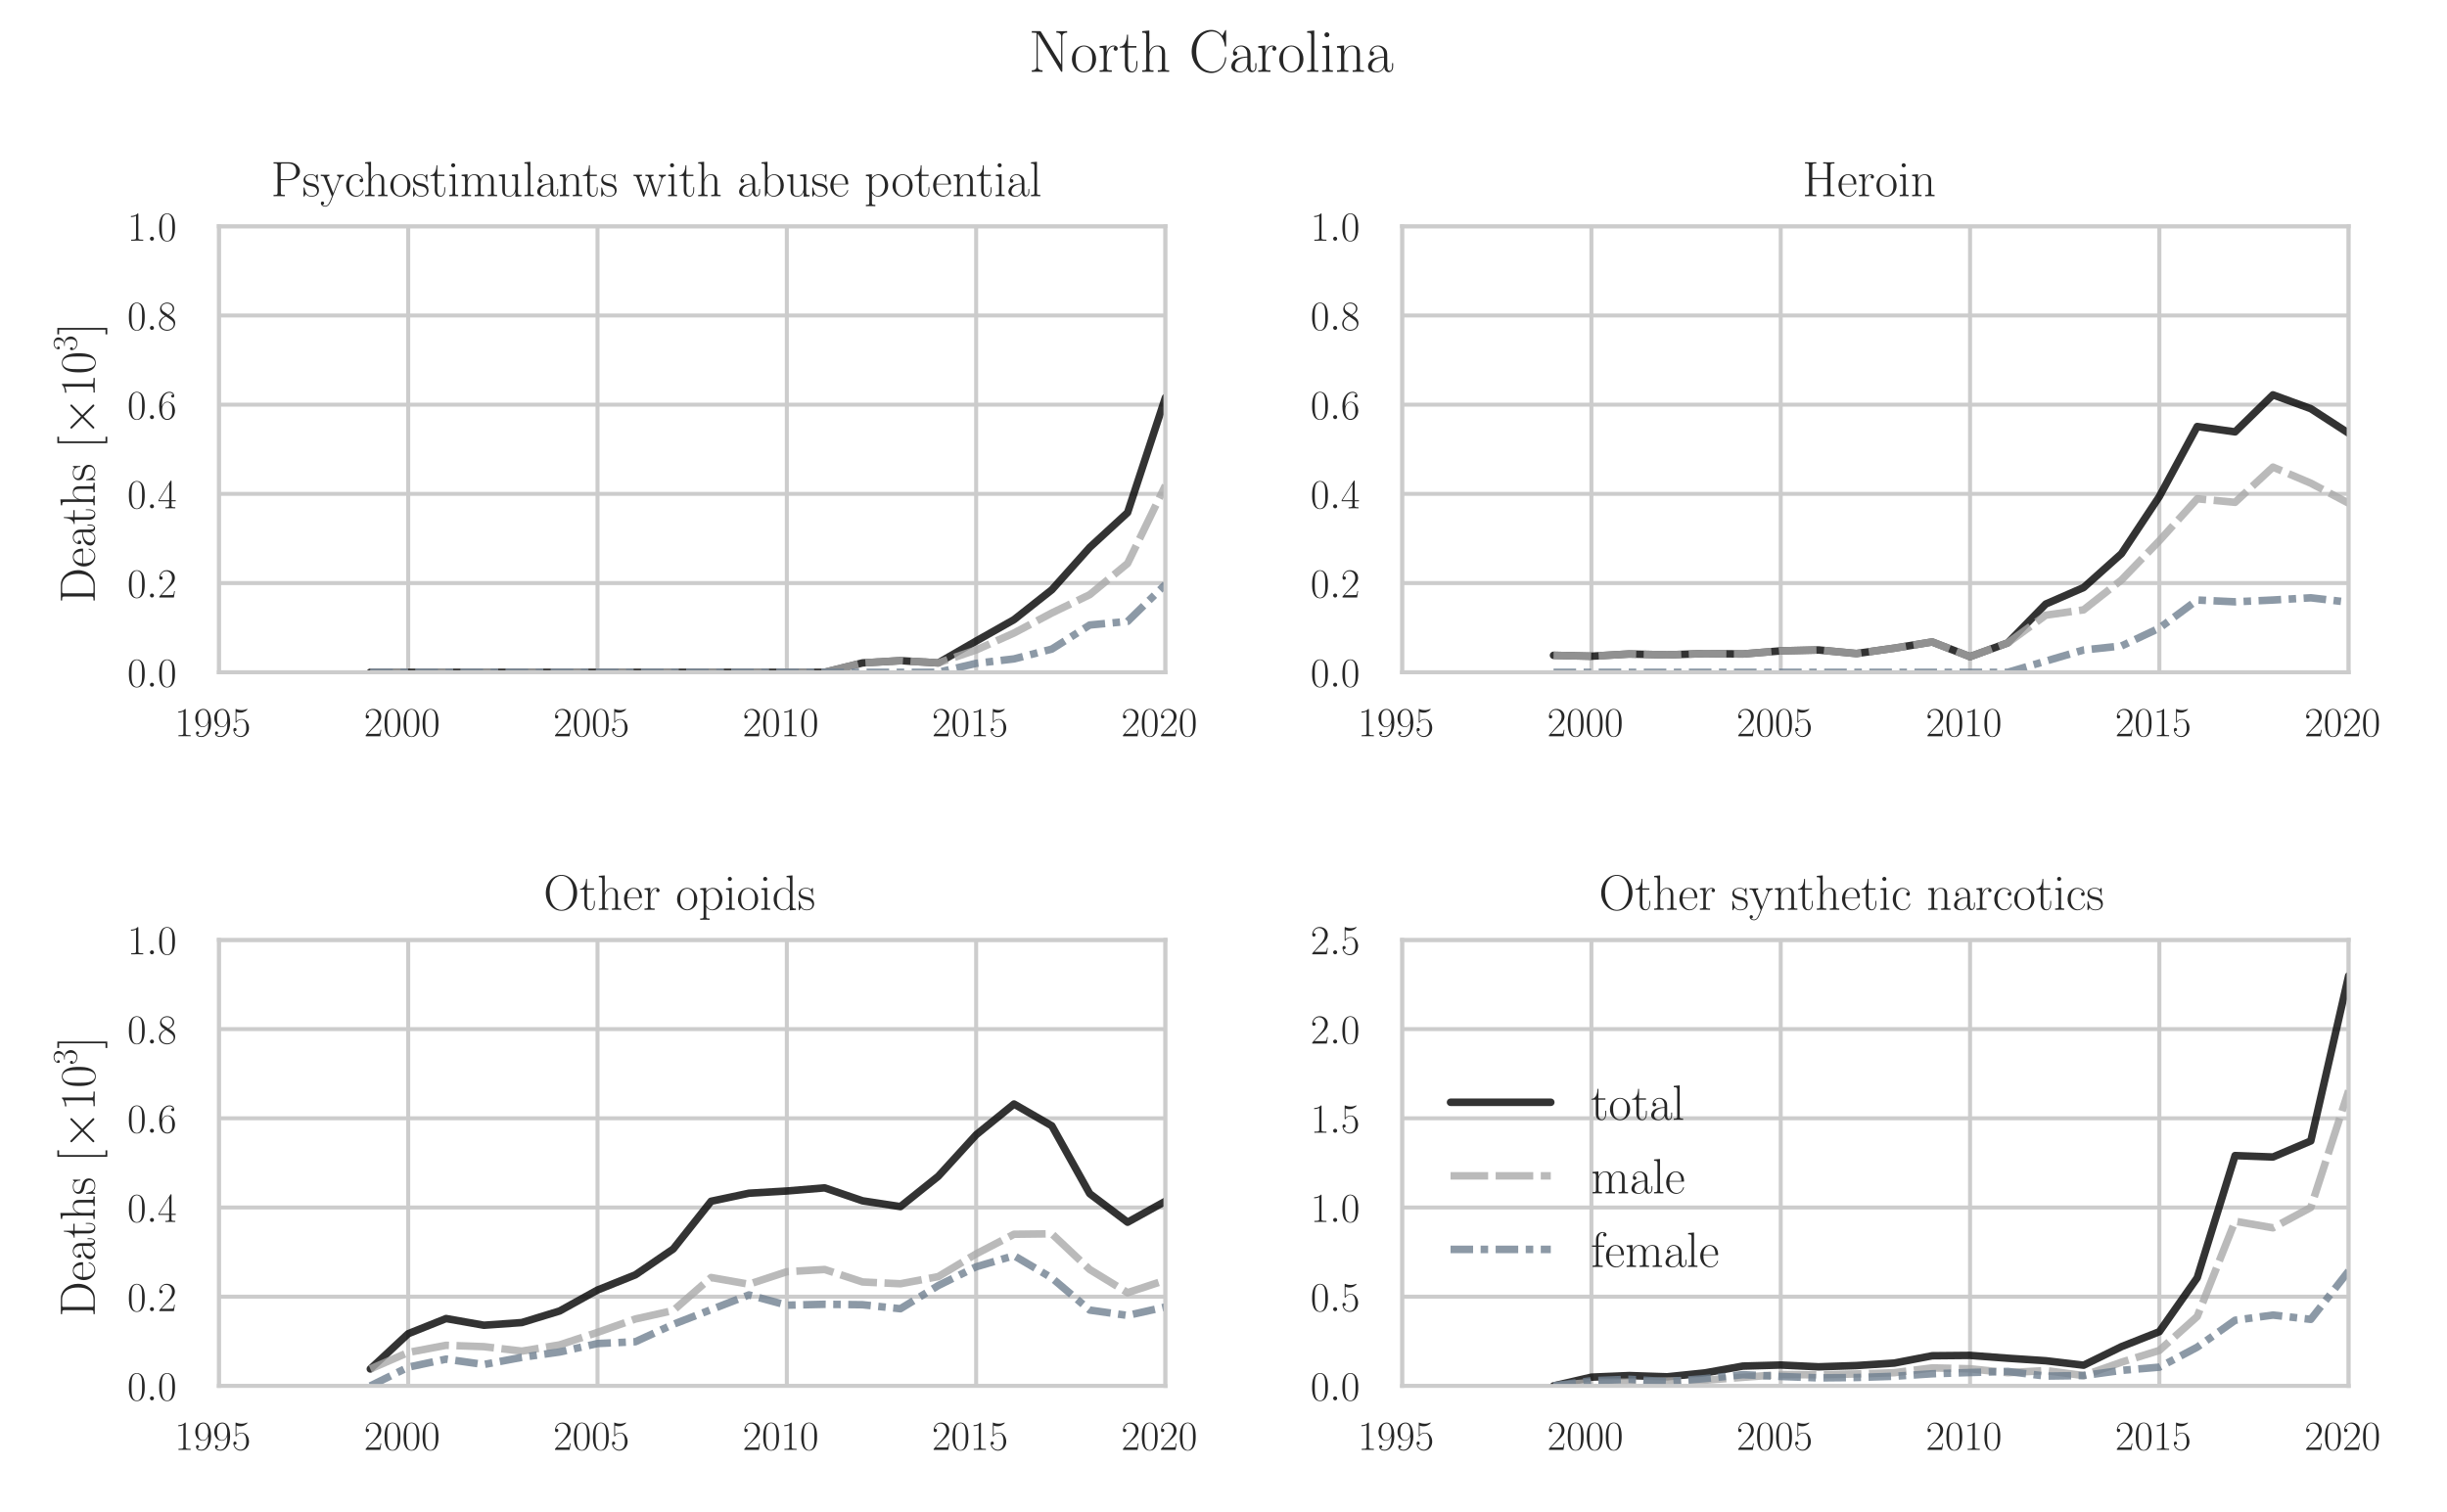 <?xml version="1.0" encoding="utf-8" standalone="no"?>
<!DOCTYPE svg PUBLIC "-//W3C//DTD SVG 1.1//EN"
  "http://www.w3.org/Graphics/SVG/1.1/DTD/svg11.dtd">
<!-- Created with matplotlib (https://matplotlib.org/) -->
<svg height="301.705pt" version="1.1" viewBox="0 0 488.169 301.705" width="488.169pt" xmlns="http://www.w3.org/2000/svg" xmlns:xlink="http://www.w3.org/1999/xlink">
 <defs>
  <style type="text/css">*{stroke-linecap:butt;stroke-linejoin:round;}</style>
 </defs>
 <g id="figure_1">
  <g id="patch_1">
   <path d="M 0 301.705 
L 488.169 301.705 
L 488.169 0 
L 0 0 
z
" style="fill:#ffffff;"/>
  </g>
  <g id="axes_1">
   <g id="patch_2">
    <path d="M 43.667 134.139 
L 232.505 134.139 
L 232.505 45.145 
L 43.667 45.145 
z
" style="fill:#ffffff;"/>
   </g>
   <g id="matplotlib.axis_1">
    <g id="xtick_1">
     <g id="line2d_1">
      <path clip-path="url(#pb5bc5c985f)" d="M 43.667 134.139 
L 43.667 45.145 
" style="fill:none;stroke:#cccccc;stroke-linecap:round;stroke-width:0.8;"/>
     </g>
     <g id="text_1">
      <!-- $\mathdefault{1995}$ -->
      <g style="fill:#262626;" transform="translate(34.85 146.902)scale(0.083 -0.083)">
       <defs>
        <path d="M 26.594 63.797 
C 26.594 65.891 26.5 66 25.094 66 
C 21.203 61.359 15.297 59.891 9.703 59.688 
C 9.406 59.688 8.906 59.688 8.797 59.5 
C 8.703 59.297 8.703 59.094 8.703 57 
C 11.797 57 17 57.594 21 59.984 
L 21 7.297 
C 21 3.797 20.797 2.594 12.203 2.594 
L 9.203 2.594 
L 9.203 0 
C 14 0.094 19 0.188 23.797 0.188 
C 28.594 0.188 33.594 0.094 38.406 0 
L 38.406 2.594 
L 35.406 2.594 
C 26.797 2.594 26.594 3.688 26.594 7.297 
z
" id="CMR17-49"/>
        <path d="M 35.203 29.234 
C 35.203 7 26.094 0.391 18.594 0.391 
C 16.297 0.391 10.703 0.672 8.406 4.391 
C 11 4 12.906 5.391 12.906 7.891 
C 12.906 10.594 10.703 11.5 9.297 11.5 
C 8.406 11.5 5.703 11.094 5.703 7.688 
C 5.703 1.062 11.594 -2 18.797 -2 
C 30.297 -2 42 10.391 42 32.656 
C 42 60.266 30.797 66 23.203 66 
C 13.297 66 3.797 57.25 3.797 43.75 
C 3.797 31.25 11.906 22 22.094 22 
C 30.5 22 34.203 29.844 35.203 33.156 
z
M 22.297 23.594 
C 19.594 23.594 15.797 24.094 12.703 30.141 
C 10.594 34.078 10.594 38.703 10.594 43.641 
C 10.594 49.594 10.594 53.719 13.406 58.156 
C 14.797 60.266 17.406 63.688 23.203 63.688 
C 35 63.688 35 45.453 35 41.422 
C 35 34.266 31.797 23.594 22.297 23.594 
z
" id="CMR17-57"/>
        <path d="M 11.406 58.594 
C 12.406 58.188 16.5 56.891 20.703 56.891 
C 30 56.891 35.094 61.891 38 64.688 
C 38 65.484 38 66 37.406 66 
C 37.297 66 37.094 66 36.297 65.594 
C 32.797 64.094 28.703 63 23.703 63 
C 20.703 63 16.203 63.359 11.297 65.484 
C 10.203 66 10 66 9.906 66 
C 9.406 66 9.297 65.891 9.297 63.906 
L 9.297 34.859 
C 9.297 33.016 9.297 32.5 10.297 32.5 
C 10.797 32.5 11 32.703 11.5 33.422 
C 14.703 38.047 19.094 40 24.094 40 
C 27.594 40 35.094 37.734 35.094 20.203 
C 35.094 16.984 35.094 11.188 32.094 6.594 
C 29.594 2.484 25.703 0.391 21.406 0.391 
C 14.797 0.391 8.094 4.984 6.297 12.688 
C 6.703 12.594 7.5 12.391 7.906 12.391 
C 9.203 12.391 11.703 13.094 11.703 16.188 
C 11.703 18.891 9.797 20 7.906 20 
C 5.594 20 4.094 18.594 4.094 15.797 
C 4.094 7.094 11 -2 21.594 -2 
C 31.906 -2 41.703 6.891 41.703 19.797 
C 41.703 32.094 33.906 41.594 24.203 41.594 
C 19.094 41.594 14.797 39.688 11.406 36 
z
" id="CMR17-53"/>
       </defs>
       <use transform="scale(0.996)" xlink:href="#CMR17-49"/>
       <use transform="translate(45.69 0)scale(0.996)" xlink:href="#CMR17-57"/>
       <use transform="translate(91.381 0)scale(0.996)" xlink:href="#CMR17-57"/>
       <use transform="translate(137.071 0)scale(0.996)" xlink:href="#CMR17-53"/>
      </g>
     </g>
    </g>
    <g id="xtick_2">
     <g id="line2d_2">
      <path clip-path="url(#pb5bc5c985f)" d="M 81.435 134.139 
L 81.435 45.145 
" style="fill:none;stroke:#cccccc;stroke-linecap:round;stroke-width:0.8;"/>
     </g>
     <g id="text_2">
      <!-- $\mathdefault{2000}$ -->
      <g style="fill:#262626;" transform="translate(72.617 146.902)scale(0.083 -0.083)">
       <defs>
        <path d="M 41.703 15.469 
L 39.906 15.469 
C 38.906 8.391 38.094 7.188 37.703 6.594 
C 37.203 5.797 30 5.797 28.594 5.797 
L 9.406 5.797 
C 13 9.688 20 16.766 28.5 24.938 
C 34.594 30.719 41.703 37.5 41.703 47.391 
C 41.703 59.188 32.297 66 21.797 66 
C 10.797 66 4.094 56.297 4.094 47.297 
C 4.094 43.391 7 42.891 8.203 42.891 
C 9.203 42.891 12.203 43.484 12.203 46.984 
C 12.203 50.094 9.594 51 8.203 51 
C 7.594 51 7 50.891 6.594 50.688 
C 8.5 59.188 14.297 63.391 20.406 63.391 
C 29.094 63.391 34.797 56.5 34.797 47.391 
C 34.797 38.703 29.703 31.219 24 24.734 
L 4.094 2.297 
L 4.094 0 
L 39.297 0 
z
" id="CMR17-50"/>
        <path d="M 42 31.844 
C 42 37.969 41.906 48.422 37.703 56.453 
C 34 63.484 28.094 66 22.906 66 
C 18.094 66 12 63.781 8.203 56.562 
C 4.203 49.016 3.797 39.672 3.797 31.844 
C 3.797 26.109 3.906 17.375 7 9.734 
C 11.297 -0.609 19 -2 22.906 -2 
C 27.5 -2 34.5 -0.109 38.594 9.438 
C 41.594 16.375 42 24.5 42 31.844 
z
M 22.906 -0.406 
C 16.5 -0.406 12.703 5.125 11.297 12.75 
C 10.203 18.688 10.203 27.328 10.203 32.953 
C 10.203 40.688 10.203 47.109 11.5 53.234 
C 13.406 61.781 19 64.391 22.906 64.391 
C 27 64.391 32.297 61.672 34.203 53.438 
C 35.5 47.719 35.594 40.984 35.594 32.953 
C 35.594 26.422 35.594 18.375 34.406 12.453 
C 32.297 1.5 26.406 -0.406 22.906 -0.406 
z
" id="CMR17-48"/>
       </defs>
       <use transform="scale(0.996)" xlink:href="#CMR17-50"/>
       <use transform="translate(45.69 0)scale(0.996)" xlink:href="#CMR17-48"/>
       <use transform="translate(91.381 0)scale(0.996)" xlink:href="#CMR17-48"/>
       <use transform="translate(137.071 0)scale(0.996)" xlink:href="#CMR17-48"/>
      </g>
     </g>
    </g>
    <g id="xtick_3">
     <g id="line2d_3">
      <path clip-path="url(#pb5bc5c985f)" d="M 119.202 134.139 
L 119.202 45.145 
" style="fill:none;stroke:#cccccc;stroke-linecap:round;stroke-width:0.8;"/>
     </g>
     <g id="text_3">
      <!-- $\mathdefault{2005}$ -->
      <g style="fill:#262626;" transform="translate(110.385 146.902)scale(0.083 -0.083)">
       <use transform="scale(0.996)" xlink:href="#CMR17-50"/>
       <use transform="translate(45.69 0)scale(0.996)" xlink:href="#CMR17-48"/>
       <use transform="translate(91.381 0)scale(0.996)" xlink:href="#CMR17-48"/>
       <use transform="translate(137.071 0)scale(0.996)" xlink:href="#CMR17-53"/>
      </g>
     </g>
    </g>
    <g id="xtick_4">
     <g id="line2d_4">
      <path clip-path="url(#pb5bc5c985f)" d="M 156.97 134.139 
L 156.97 45.145 
" style="fill:none;stroke:#cccccc;stroke-linecap:round;stroke-width:0.8;"/>
     </g>
     <g id="text_4">
      <!-- $\mathdefault{2010}$ -->
      <g style="fill:#262626;" transform="translate(148.152 146.902)scale(0.083 -0.083)">
       <use transform="scale(0.996)" xlink:href="#CMR17-50"/>
       <use transform="translate(45.69 0)scale(0.996)" xlink:href="#CMR17-48"/>
       <use transform="translate(91.381 0)scale(0.996)" xlink:href="#CMR17-49"/>
       <use transform="translate(137.071 0)scale(0.996)" xlink:href="#CMR17-48"/>
      </g>
     </g>
    </g>
    <g id="xtick_5">
     <g id="line2d_5">
      <path clip-path="url(#pb5bc5c985f)" d="M 194.737 134.139 
L 194.737 45.145 
" style="fill:none;stroke:#cccccc;stroke-linecap:round;stroke-width:0.8;"/>
     </g>
     <g id="text_5">
      <!-- $\mathdefault{2015}$ -->
      <g style="fill:#262626;" transform="translate(185.92 146.902)scale(0.083 -0.083)">
       <use transform="scale(0.996)" xlink:href="#CMR17-50"/>
       <use transform="translate(45.69 0)scale(0.996)" xlink:href="#CMR17-48"/>
       <use transform="translate(91.381 0)scale(0.996)" xlink:href="#CMR17-49"/>
       <use transform="translate(137.071 0)scale(0.996)" xlink:href="#CMR17-53"/>
      </g>
     </g>
    </g>
    <g id="xtick_6">
     <g id="line2d_6">
      <path clip-path="url(#pb5bc5c985f)" d="M 232.505 134.139 
L 232.505 45.145 
" style="fill:none;stroke:#cccccc;stroke-linecap:round;stroke-width:0.8;"/>
     </g>
     <g id="text_6">
      <!-- $\mathdefault{2020}$ -->
      <g style="fill:#262626;" transform="translate(223.687 146.902)scale(0.083 -0.083)">
       <use transform="scale(0.996)" xlink:href="#CMR17-50"/>
       <use transform="translate(45.69 0)scale(0.996)" xlink:href="#CMR17-48"/>
       <use transform="translate(91.381 0)scale(0.996)" xlink:href="#CMR17-50"/>
       <use transform="translate(137.071 0)scale(0.996)" xlink:href="#CMR17-48"/>
      </g>
     </g>
    </g>
   </g>
   <g id="matplotlib.axis_2">
    <g id="ytick_1">
     <g id="line2d_7">
      <path clip-path="url(#pb5bc5c985f)" d="M 43.667 134.139 
L 232.505 134.139 
" style="fill:none;stroke:#cccccc;stroke-linecap:round;stroke-width:0.8;"/>
     </g>
     <g id="text_7">
      <!-- $\mathdefault{0.0}$ -->
      <g style="fill:#262626;" transform="translate(25.4 137.02)scale(0.083 -0.083)">
       <defs>
        <path d="M 18.406 4.797 
C 18.406 7.688 16 9.688 13.594 9.688 
C 10.703 9.688 8.703 7.297 8.703 4.891 
C 8.703 2 11.094 0 13.5 0 
C 16.406 0 18.406 2.391 18.406 4.797 
z
" id="CMMI12-58"/>
       </defs>
       <use transform="scale(0.996)" xlink:href="#CMR17-48"/>
       <use transform="translate(45.69 0)scale(0.996)" xlink:href="#CMMI12-58"/>
       <use transform="translate(72.788 0)scale(0.996)" xlink:href="#CMR17-48"/>
      </g>
     </g>
    </g>
    <g id="ytick_2">
     <g id="line2d_8">
      <path clip-path="url(#pb5bc5c985f)" d="M 43.667 116.34 
L 232.505 116.34 
" style="fill:none;stroke:#cccccc;stroke-linecap:round;stroke-width:0.8;"/>
     </g>
     <g id="text_8">
      <!-- $\mathdefault{0.2}$ -->
      <g style="fill:#262626;" transform="translate(25.4 119.222)scale(0.083 -0.083)">
       <use transform="scale(0.996)" xlink:href="#CMR17-48"/>
       <use transform="translate(45.69 0)scale(0.996)" xlink:href="#CMMI12-58"/>
       <use transform="translate(72.788 0)scale(0.996)" xlink:href="#CMR17-50"/>
      </g>
     </g>
    </g>
    <g id="ytick_3">
     <g id="line2d_9">
      <path clip-path="url(#pb5bc5c985f)" d="M 43.667 98.541 
L 232.505 98.541 
" style="fill:none;stroke:#cccccc;stroke-linecap:round;stroke-width:0.8;"/>
     </g>
     <g id="text_9">
      <!-- $\mathdefault{0.4}$ -->
      <g style="fill:#262626;" transform="translate(25.4 101.423)scale(0.083 -0.083)">
       <defs>
        <path d="M 33.594 64.797 
C 33.594 66.891 33.5 67 31.703 67 
L 2 19.594 
L 2 17 
L 27.797 17 
L 27.797 7.188 
C 27.797 3.594 27.594 2.594 20.594 2.594 
L 18.703 2.594 
L 18.703 0 
C 21.906 0.188 27.297 0.188 30.703 0.188 
C 34.094 0.188 39.5 0.188 42.703 0 
L 42.703 2.594 
L 40.797 2.594 
C 33.797 2.594 33.594 3.594 33.594 7.188 
L 33.594 17 
L 43.797 17 
L 43.797 19.594 
L 33.594 19.594 
z
M 28.094 58.172 
L 28.094 19.594 
L 4 19.594 
z
" id="CMR17-52"/>
       </defs>
       <use transform="scale(0.996)" xlink:href="#CMR17-48"/>
       <use transform="translate(45.69 0)scale(0.996)" xlink:href="#CMMI12-58"/>
       <use transform="translate(72.788 0)scale(0.996)" xlink:href="#CMR17-52"/>
      </g>
     </g>
    </g>
    <g id="ytick_4">
     <g id="line2d_10">
      <path clip-path="url(#pb5bc5c985f)" d="M 43.667 80.743 
L 232.505 80.743 
" style="fill:none;stroke:#cccccc;stroke-linecap:round;stroke-width:0.8;"/>
     </g>
     <g id="text_10">
      <!-- $\mathdefault{0.6}$ -->
      <g style="fill:#262626;" transform="translate(25.4 83.624)scale(0.083 -0.083)">
       <defs>
        <path d="M 10.594 34.344 
C 10.594 58 21.797 63.688 28.297 63.688 
C 30.406 63.688 35.5 63.266 37.5 59.094 
C 35.906 59.094 32.906 59.094 32.906 55.594 
C 32.906 52.891 35.094 52 36.5 52 
C 37.406 52 40.094 52.391 40.094 55.797 
C 40.094 62.297 35.094 66 28.203 66 
C 16.297 66 3.797 53.297 3.797 31.422 
C 3.797 4.016 15.094 -2 23.094 -2 
C 32.797 -2 42 6.734 42 20.234 
C 42 32.828 33.906 42 23.703 42 
C 17.594 42 13.094 37.969 10.594 30.922 
z
M 23.094 0.391 
C 10.797 0.391 10.797 18.938 10.797 22.656 
C 10.797 29.906 14.203 40.391 23.5 40.391 
C 25.203 40.391 30.094 40.391 33.406 33.438 
C 35.203 29.516 35.203 25.375 35.203 20.344 
C 35.203 14.906 35.203 10.875 33.094 6.844 
C 30.906 2.703 27.703 0.391 23.094 0.391 
z
" id="CMR17-54"/>
       </defs>
       <use transform="scale(0.996)" xlink:href="#CMR17-48"/>
       <use transform="translate(45.69 0)scale(0.996)" xlink:href="#CMMI12-58"/>
       <use transform="translate(72.788 0)scale(0.996)" xlink:href="#CMR17-54"/>
      </g>
     </g>
    </g>
    <g id="ytick_5">
     <g id="line2d_11">
      <path clip-path="url(#pb5bc5c985f)" d="M 43.667 62.944 
L 232.505 62.944 
" style="fill:none;stroke:#cccccc;stroke-linecap:round;stroke-width:0.8;"/>
     </g>
     <g id="text_11">
      <!-- $\mathdefault{0.8}$ -->
      <g style="fill:#262626;" transform="translate(25.4 65.826)scale(0.083 -0.083)">
       <defs>
        <path d="M 27.203 35.766 
C 33.5 38.969 39.906 43.797 39.906 51.531 
C 39.906 60.688 31.094 66 23 66 
C 13.906 66 5.906 59.375 5.906 50.234 
C 5.906 47.719 6.5 43.391 10.406 39.578 
C 11.406 38.578 15.594 35.562 18.297 33.656 
C 13.797 31.344 3.297 25.812 3.297 14.766 
C 3.297 4.406 13.094 -2 22.797 -2 
C 33.5 -2 42.5 5.719 42.5 15.969 
C 42.5 25.109 36.406 29.328 32.406 32.047 
z
M 14.094 44.609 
C 13.297 45.109 9.297 48.219 9.297 52.938 
C 9.297 59.078 15.594 63.688 22.797 63.688 
C 30.703 63.688 36.5 58.062 36.5 51.531 
C 36.5 42.188 26.094 36.859 25.594 36.859 
C 25.5 36.859 25.406 36.859 24.594 37.469 
z
M 32.5 24 
C 34 22.906 38.797 19.578 38.797 13.453 
C 38.797 6.016 31.406 0.391 23 0.391 
C 13.906 0.391 7 6.922 7 14.859 
C 7 22.797 13.094 29.438 20 32.547 
z
" id="CMR17-56"/>
       </defs>
       <use transform="scale(0.996)" xlink:href="#CMR17-48"/>
       <use transform="translate(45.69 0)scale(0.996)" xlink:href="#CMMI12-58"/>
       <use transform="translate(72.788 0)scale(0.996)" xlink:href="#CMR17-56"/>
      </g>
     </g>
    </g>
    <g id="ytick_6">
     <g id="line2d_12">
      <path clip-path="url(#pb5bc5c985f)" d="M 43.667 45.145 
L 232.505 45.145 
" style="fill:none;stroke:#cccccc;stroke-linecap:round;stroke-width:0.8;"/>
     </g>
     <g id="text_12">
      <!-- $\mathdefault{1.0}$ -->
      <g style="fill:#262626;" transform="translate(25.4 48.027)scale(0.083 -0.083)">
       <use transform="scale(0.996)" xlink:href="#CMR17-49"/>
       <use transform="translate(45.69 0)scale(0.996)" xlink:href="#CMMI12-58"/>
       <use transform="translate(72.788 0)scale(0.996)" xlink:href="#CMR17-48"/>
      </g>
     </g>
    </g>
    <g id="text_13">
     <!-- Deaths [$\times 10^3$] -->
     <g style="fill:#262626;" transform="translate(18.91 120.339)rotate(-90)scale(0.1 -0.1)">
      <defs>
       <path d="M 5.203 68 
L 5.203 65.391 
C 12.094 65.391 13.203 65.391 13.203 60.906 
L 13.203 7.078 
C 13.203 2.594 12.094 2.594 5.203 2.594 
L 5.203 0 
L 37 0 
C 53.094 0 66 14.734 66 33.438 
C 66 52.25 53.297 68 37 68 
z
M 23.797 2.594 
C 19.797 2.594 19.594 3.094 19.594 6.469 
L 19.594 61.5 
C 19.594 64.891 19.797 65.391 23.797 65.391 
L 35 65.391 
C 43.297 65.391 58.594 60.516 58.594 33.438 
C 58.594 19.406 54.5 13.734 52.594 11.047 
C 50.203 7.969 44.5 2.594 35 2.594 
z
" id="CMR17-68"/>
       <path d="M 38.094 23.484 
C 38.5 23.891 38.5 24.094 38.5 25.094 
C 38.5 35.172 33.094 44 21.703 44 
C 11.094 44 2.703 33.984 2.703 21.781 
C 2.703 8.656 12.203 -1 22.797 -1 
C 34 -1 38.406 9.672 38.406 11.797 
C 38.406 12.5 37.797 12.5 37.594 12.5 
C 36.906 12.5 36.797 12.297 36.406 11.078 
C 34.203 4.219 28.703 0.797 23.5 0.797 
C 19.203 0.797 14.906 3.219 12.203 7.656 
C 9.094 12.797 9.094 18.75 9.094 23.484 
z
M 9.203 25 
C 9.906 39.234 17.594 42.391 21.594 42.391 
C 28.406 42.391 33 36.062 33.094 25 
z
" id="CMR17-101"/>
       <path d="M 36 25.875 
C 36 32 36 35.547 31.797 39.594 
C 28.094 42.984 23.797 44 20.406 44 
C 12.5 44 6.797 37.625 6.797 30.891 
C 6.797 27.188 9.797 27 10.406 27 
C 11.703 27 14 27.797 14 30.594 
C 14 33.094 12.094 34.188 10.406 34.188 
C 10 34.188 9.5 34.094 9.203 34 
C 11.297 40.531 16.703 42.391 20.203 42.391 
C 25.203 42.391 30.703 37.828 30.703 29.297 
L 30.703 25.5 
C 24.797 25.297 17.703 24.5 12.094 21.453 
C 5.797 17.922 4 12.844 4 9 
C 4 1.203 13 -1 18.297 -1 
C 23.797 -1 28.906 2.109 31.094 7.891 
C 31.297 3.422 34.094 -0.609 38.5 -0.609 
C 40.594 -0.609 45.906 0.797 45.906 8.797 
L 45.906 14.469 
L 44.094 14.469 
L 44.094 8.703 
C 44.094 2.516 41.406 1.703 40.094 1.703 
C 36 1.703 36 6.969 36 11.438 
z
M 30.703 13.859 
C 30.703 5.047 24.5 0.594 19 0.594 
C 14 0.594 10.094 4.344 10.094 9 
C 10.094 12.047 11.406 17.406 17.203 20.656 
C 22 23.391 27.5 23.797 30.703 24 
z
" id="CMR17-97"/>
       <path d="M 15.094 40.391 
L 29.094 40.391 
L 29.094 43 
L 15.094 43 
L 15.094 62 
L 13.297 62 
C 13.094 51.438 9.594 42.188 1.094 41.984 
L 1.094 40.391 
L 9.797 40.391 
L 9.797 12.156 
C 9.797 10.234 9.797 -1 21.406 -1 
C 27.297 -1 30.703 4.812 30.703 12.25 
L 30.703 17.984 
L 28.906 17.984 
L 28.906 12.344 
C 28.906 5.422 26.203 0.797 22 0.797 
C 19.094 0.797 15.094 2.797 15.094 11.953 
z
" id="CMR17-116"/>
       <path d="M 41.5 30.531 
C 41.5 35.656 40.5 44 28.703 44 
C 20.5 44 16.5 37.375 15.297 34.047 
L 15.203 34.047 
L 15.203 69 
L 3.297 67.891 
L 3.297 65.297 
C 9.203 65.297 10.094 64.703 10.094 60.047 
L 10.094 6.922 
C 10.094 3.094 9.703 2.594 3.297 2.594 
L 3.297 0 
C 5.703 0.188 10.094 0.188 12.703 0.188 
C 15.297 0.188 19.797 0.188 22.203 0 
L 22.203 2.594 
C 15.797 2.594 15.406 3 15.406 6.922 
L 15.406 26.219 
C 15.406 35.453 21 42.391 28 42.391 
C 35.406 42.391 36.203 35.766 36.203 30.938 
L 36.203 6.922 
C 36.203 3.094 35.797 2.594 29.406 2.594 
L 29.406 0 
C 31.797 0.188 36.203 0.188 38.797 0.188 
C 41.406 0.188 45.906 0.188 48.297 0 
L 48.297 2.594 
C 41.906 2.594 41.5 3 41.5 6.922 
z
" id="CMR17-104"/>
       <path d="M 30.906 42 
C 30.906 43.797 30.797 43.891 30.203 43.891 
C 29.797 43.891 29.703 43.797 28.5 42.297 
C 28.203 41.891 27.297 40.891 27 40.5 
C 23.797 43.891 19.297 44 17.594 44 
C 6.5 44 2.5 38.188 2.5 32.391 
C 2.5 23.391 12.703 21.297 15.594 20.688 
C 21.906 19.391 24.094 19 26.203 17.188 
C 27.5 16 29.703 13.797 29.703 10.188 
C 29.703 6 27.297 0.594 18.094 0.594 
C 9.406 0.594 6.297 7.188 4.5 16 
C 4.203 17.391 4.203 17.5 3.406 17.5 
C 2.594 17.5 2.5 17.391 2.5 15.391 
L 2.5 1 
C 2.5 -0.812 2.594 -0.906 3.203 -0.906 
C 3.703 -0.906 3.797 -0.812 4.297 0 
C 4.906 0.891 6.406 3.297 7 4.297 
C 9 1.594 12.5 -1 18.094 -1 
C 28 -1 33.297 4.391 33.297 12.188 
C 33.297 17.297 30.594 20 29.297 21.188 
C 26.297 24.297 22.797 25 18.594 25.797 
C 13.094 27 6.094 28.391 6.094 34.5 
C 6.094 37.094 7.5 42.594 17.594 42.594 
C 28.297 42.594 28.906 32.594 29.094 29.391 
C 29.203 28.891 29.703 28.797 30 28.797 
C 30.906 28.797 30.906 29.094 30.906 30.797 
z
" id="CMR17-115"/>
       <path d="M 23.5 -25 
L 23.5 -21.5 
L 14.094 -21.5 
L 14.094 71.484 
L 23.5 71.484 
L 23.5 75 
L 10.594 75 
L 10.594 -25 
z
" id="CMR17-91"/>
       <path d="M 38.906 27.734 
L 18.906 47.594 
C 17.703 48.797 17.5 49 16.703 49 
C 15.703 49 14.703 48.094 14.703 47 
C 14.703 46.297 14.906 46.094 16 45 
L 36 24.938 
L 16 4.891 
C 14.906 3.797 14.703 3.594 14.703 2.891 
C 14.703 1.797 15.703 0.891 16.703 0.891 
C 17.5 0.891 17.703 1.094 18.906 2.297 
L 38.797 22.156 
L 59.5 1.484 
C 59.703 1.391 60.406 0.891 61 0.891 
C 62.203 0.891 63 1.797 63 2.891 
C 63 3.094 63 3.484 62.703 3.984 
C 62.594 4.188 46.703 19.859 41.703 24.938 
L 60 43.203 
C 60.5 43.797 62 45.094 62.5 45.703 
C 62.594 45.891 63 46.297 63 47 
C 63 48.094 62.203 49 61 49 
C 60.203 49 59.797 48.594 58.703 47.5 
z
" id="CMSY10-2"/>
       <path d="M 22.094 34 
C 31 34 34.906 26.141 34.906 17.094 
C 34.906 5.031 28.5 0.391 22.703 0.391 
C 17.406 0.391 8.797 3.016 6.094 10.797 
C 6.594 10.594 7.094 10.594 7.594 10.594 
C 10 10.594 11.797 12.188 11.797 14.797 
C 11.797 17.688 9.594 19 7.594 19 
C 5.906 19 3.297 18.188 3.297 14.484 
C 3.297 5.234 12.297 -2 22.906 -2 
C 34 -2 42.5 6.75 42.5 16.984 
C 42.5 26.844 34.5 34 25 35.094 
C 32.594 36.672 39.906 43.375 39.906 52.391 
C 39.906 60.25 32 66 23 66 
C 13.906 66 5.906 60.344 5.906 52.297 
C 5.906 48.797 8.5 48.188 9.797 48.188 
C 11.906 48.188 13.703 49.484 13.703 52.094 
C 13.703 54.688 11.906 56 9.797 56 
C 9.406 56 8.906 56 8.5 55.797 
C 11.406 62.484 19.297 63.688 22.797 63.688 
C 26.297 63.688 32.906 61.969 32.906 52.297 
C 32.906 49.484 32.5 44.547 29.094 40.219 
C 26.094 36.391 22.703 36.188 19.406 35.891 
C 18.906 35.891 16.594 35.688 16.203 35.688 
C 15.5 35.594 15.094 35.5 15.094 34.797 
C 15.094 34.094 15.203 34 17.203 34 
z
" id="CMR17-51"/>
       <path d="M 14.297 75 
L 1.406 75 
L 1.406 71.484 
L 10.797 71.484 
L 10.797 -21.5 
L 1.406 -21.5 
L 1.406 -25 
L 14.297 -25 
z
" id="CMR17-93"/>
      </defs>
      <use transform="scale(0.996)" xlink:href="#CMR17-68"/>
      <use transform="translate(70.394 0)scale(0.996)" xlink:href="#CMR17-101"/>
      <use transform="translate(110.879 0)scale(0.996)" xlink:href="#CMR17-97"/>
      <use transform="translate(156.57 0)scale(0.996)" xlink:href="#CMR17-116"/>
      <use transform="translate(191.85 0)scale(0.996)" xlink:href="#CMR17-104"/>
      <use transform="translate(242.746 0)scale(0.996)" xlink:href="#CMR17-115"/>
      <use transform="translate(308.623 0)scale(0.996)" xlink:href="#CMR17-91"/>
      <use transform="translate(333.494 0)scale(0.996)" xlink:href="#CMSY10-2"/>
      <use transform="translate(410.982 0)scale(0.996)" xlink:href="#CMR17-49"/>
      <use transform="translate(456.672 0)scale(0.996)" xlink:href="#CMR17-48"/>
      <use transform="translate(502.363 36.154)scale(0.697)" xlink:href="#CMR17-51"/>
      <use transform="translate(534.844 0)scale(0.996)" xlink:href="#CMR17-93"/>
     </g>
    </g>
   </g>
   <g id="line2d_13">
    <path clip-path="url(#pb5bc5c985f)" d="M 73.881 134.139 
L 81.435 134.139 
L 88.988 134.139 
L 96.542 134.139 
L 104.095 134.139 
L 111.649 134.139 
L 119.202 134.139 
L 126.756 134.139 
L 134.309 134.139 
L 141.863 134.139 
L 149.416 134.139 
L 156.97 134.139 
L 164.523 134.139 
L 172.077 132.27 
L 179.63 131.825 
L 187.184 132.27 
L 194.737 127.909 
L 202.291 123.638 
L 209.844 117.675 
L 217.398 109.221 
L 224.951 102.279 
L 232.505 79.319 
" style="fill:none;stroke:#000000;stroke-linecap:round;stroke-opacity:0.8;stroke-width:1.5;"/>
   </g>
   <g id="line2d_14">
    <path clip-path="url(#pb5bc5c985f)" d="M 73.881 134.139 
L 81.435 134.139 
L 88.988 134.139 
L 96.542 134.139 
L 104.095 134.139 
L 111.649 134.139 
L 119.202 134.139 
L 126.756 134.139 
L 134.309 134.139 
L 141.863 134.139 
L 149.416 134.139 
L 156.97 134.139 
L 164.523 134.139 
L 172.077 132.27 
L 179.63 131.825 
L 187.184 132.27 
L 194.737 129.689 
L 202.291 126.307 
L 209.844 122.303 
L 217.398 118.654 
L 224.951 112.424 
L 232.505 96.851 
" style="fill:none;stroke:#a9a9a9;stroke-dasharray:7.5,1.5;stroke-dashoffset:0;stroke-opacity:0.8;stroke-width:1.5;"/>
   </g>
   <g id="line2d_15">
    <path clip-path="url(#pb5bc5c985f)" d="M 73.881 134.139 
L 81.435 134.139 
L 88.988 134.139 
L 96.542 134.139 
L 104.095 134.139 
L 111.649 134.139 
L 119.202 134.139 
L 126.756 134.139 
L 134.309 134.139 
L 141.863 134.139 
L 149.416 134.139 
L 156.97 134.139 
L 164.523 134.139 
L 172.077 134.139 
L 179.63 134.139 
L 187.184 134.139 
L 194.737 132.359 
L 202.291 131.469 
L 209.844 129.511 
L 217.398 124.706 
L 224.951 123.994 
L 232.505 116.607 
" style="fill:none;stroke:#708090;stroke-dasharray:4.5,1.5,1.5,1.5;stroke-dashoffset:0;stroke-opacity:0.8;stroke-width:1.5;"/>
   </g>
   <g id="patch_3">
    <path d="M 43.667 134.139 
L 43.667 45.145 
" style="fill:none;stroke:#cccccc;stroke-linecap:square;stroke-linejoin:miter;stroke-width:0.8;"/>
   </g>
   <g id="patch_4">
    <path d="M 232.505 134.139 
L 232.505 45.145 
" style="fill:none;stroke:#cccccc;stroke-linecap:square;stroke-linejoin:miter;stroke-width:0.8;"/>
   </g>
   <g id="patch_5">
    <path d="M 43.667 134.139 
L 232.505 134.139 
" style="fill:none;stroke:#cccccc;stroke-linecap:square;stroke-linejoin:miter;stroke-width:0.8;"/>
   </g>
   <g id="patch_6">
    <path d="M 43.667 45.145 
L 232.505 45.145 
" style="fill:none;stroke:#cccccc;stroke-linecap:square;stroke-linejoin:miter;stroke-width:0.8;"/>
   </g>
   <g id="text_14">
    <!-- Psychostimulants with abuse potential -->
    <g style="fill:#262626;" transform="translate(54.054 39.145)scale(0.1 -0.1)">
     <defs>
      <path d="M 19.797 32 
L 35.797 32 
C 48.703 32 58.094 40.359 58.094 49.797 
C 58.094 59.234 48.906 68 35.797 68 
L 5.203 68 
L 5.203 65.391 
C 12.094 65.391 13.203 65.391 13.203 60.922 
L 13.203 7.078 
C 13.203 2.594 12.094 2.594 5.203 2.594 
L 5.203 0 
C 8.094 0.188 13.406 0.188 16.5 0.188 
C 19.594 0.188 24.906 0.188 27.797 0 
L 27.797 2.594 
C 20.906 2.594 19.797 2.594 19.797 7.078 
z
M 19.594 34.094 
L 19.594 61.516 
C 19.594 64.891 19.797 65.391 23.797 65.391 
L 33.906 65.391 
C 46.797 65.391 50.5 58.047 50.5 49.797 
C 50.5 40.75 46.094 34.094 33.906 34.094 
z
" id="CMR17-80"/>
      <path d="M 39 34.109 
C 41.5 40.297 46 40.391 47.406 40.391 
L 47.406 43 
C 45.5 42.891 43 42.797 41.094 42.797 
C 39 42.797 35.703 42.797 33.703 43 
L 33.703 40.391 
C 37.5 40.094 37.594 37.25 37.594 36.438 
C 37.594 35.438 37.406 34.922 36.906 33.719 
L 26 6.391 
L 14.094 35.938 
C 13.594 37.156 13.594 37.859 13.594 37.969 
C 13.594 40.188 15.906 40.391 18.297 40.391 
L 18.297 43 
C 15.906 42.797 11.594 42.797 9.094 42.797 
C 6.406 42.797 3.203 42.797 1 43 
L 1 40.391 
C 6.406 40.391 7 39.891 8.297 36.641 
L 23.203 -0.484 
C 18.703 -12.422 16.094 -19.406 9.797 -19.406 
C 8.703 -19.406 6.203 -19.109 4.406 -17.281 
C 6.703 -17.078 7.703 -15.656 7.703 -13.938 
C 7.703 -12.219 6.5 -10.703 4.5 -10.703 
C 2.297 -10.703 1.203 -12.219 1.203 -14.047 
C 1.203 -18.094 5.297 -21 9.797 -21 
C 15.594 -21 19.203 -15.359 21.203 -10.297 
z
" id="CMR17-121"/>
      <path d="M 34.906 35 
C 33 35 30.203 35 30.203 31.484 
C 30.203 28.688 32.5 27.891 33.797 27.891 
C 34.5 27.891 37.406 28.188 37.406 31.688 
C 37.406 38.688 30.594 44 22.906 44 
C 12.297 44 3.297 34.391 3.297 21.547 
C 3.297 8.141 12.703 -1 22.906 -1 
C 35.297 -1 38.406 10.562 38.406 11.672 
C 38.406 12.078 38.297 12.375 37.594 12.375 
C 36.906 12.375 36.797 12.281 36.406 10.969 
C 33.797 2.812 28.094 0.797 23.797 0.797 
C 17.406 0.797 9.703 6.734 9.703 21.641 
C 9.703 36.844 17.094 42.188 23 42.188 
C 26.906 42.188 32.703 40.344 34.906 35 
z
" id="CMR17-99"/>
      <path d="M 43.094 21.188 
C 43.094 34 33.797 44 22.906 44 
C 12 44 2.703 34 2.703 21.188 
C 2.703 8.594 12 -1 22.906 -1 
C 33.797 -1 43.094 8.594 43.094 21.188 
z
M 22.906 0.797 
C 18.203 0.797 14.203 3.594 11.906 7.5 
C 9.406 12 9.094 17.594 9.094 22 
C 9.094 26.188 9.297 31.391 11.906 35.891 
C 13.906 39.188 17.797 42.391 22.906 42.391 
C 27.406 42.391 31.203 39.891 33.594 36.391 
C 36.703 31.688 36.703 25.094 36.703 22 
C 36.703 18.094 36.5 12.094 33.797 7.297 
C 31 2.688 26.703 0.797 22.906 0.797 
z
" id="CMR17-111"/>
      <path d="M 15.5 61.891 
C 15.5 64.094 13.703 66 11.406 66 
C 9.203 66 7.297 64.188 7.297 61.891 
C 7.297 59.688 9.094 57.797 11.406 57.797 
C 13.594 57.797 15.5 59.594 15.5 61.891 
z
M 3.797 42.891 
L 3.797 40.297 
C 9.406 40.297 10.203 39.688 10.203 34.859 
L 10.203 6.922 
C 10.203 3.094 9.797 2.594 3.406 2.594 
L 3.406 0 
C 5.797 0.188 10.094 0.188 12.594 0.188 
C 15 0.188 19.094 0.188 21.406 0 
L 21.406 2.594 
C 15.5 2.594 15.297 3.203 15.297 6.812 
L 15.297 44 
z
" id="CMR17-105"/>
      <path d="M 67.594 30.531 
C 67.594 35.562 66.703 44 54.797 44 
C 48 44 43.297 39.375 41.5 33.953 
L 41.406 33.953 
C 40.203 42.188 34.297 44 28.703 44 
C 20.797 44 16.703 37.875 15.203 33.844 
L 15.094 33.844 
L 15.094 44 
L 3.297 42.891 
L 3.297 40.281 
C 9.203 40.281 10.094 39.688 10.094 34.859 
L 10.094 6.922 
C 10.094 3.094 9.703 2.594 3.297 2.594 
L 3.297 0 
C 5.703 0.188 10.094 0.188 12.703 0.188 
C 15.297 0.188 19.797 0.188 22.203 0 
L 22.203 2.594 
C 15.797 2.594 15.406 3 15.406 6.922 
L 15.406 26.219 
C 15.406 35.453 21 42.391 28 42.391 
C 35.406 42.391 36.203 35.766 36.203 30.938 
L 36.203 6.922 
C 36.203 3.094 35.797 2.594 29.406 2.594 
L 29.406 0 
C 31.797 0.188 36.203 0.188 38.797 0.188 
C 41.406 0.188 45.906 0.188 48.297 0 
L 48.297 2.594 
C 41.906 2.594 41.5 3 41.5 6.922 
L 41.5 26.219 
C 41.5 35.453 47.094 42.391 54.094 42.391 
C 61.5 42.391 62.297 35.766 62.297 30.938 
L 62.297 6.922 
C 62.297 3.094 61.906 2.594 55.5 2.594 
L 55.5 0 
C 57.906 0.188 62.297 0.188 64.906 0.188 
C 67.5 0.188 72 0.188 74.406 0 
L 74.406 2.594 
C 68 2.594 67.594 3 67.594 6.922 
z
" id="CMR17-109"/>
      <path d="M 29.406 42.891 
L 29.406 40.297 
C 35.297 40.297 36.203 39.688 36.203 34.828 
L 36.203 16.453 
C 36.203 7.969 31.703 0.594 24.297 0.594 
C 16.094 0.594 15.406 5.547 15.406 10.797 
L 15.406 44 
L 3.297 42.891 
L 3.297 40.297 
C 7.297 40.297 10 40.297 10.094 36.25 
L 10.094 16.859 
C 10.094 10.094 10.094 5.75 12.703 2.922 
C 14 1.609 16.5 -1 23.703 -1 
C 32.203 -1 35.5 6.25 36.297 8.375 
L 36.406 8.375 
L 36.406 -1 
L 48.297 -0.203 
L 48.297 2.406 
C 42.406 2.406 41.5 3.016 41.5 7.859 
L 41.5 44 
z
" id="CMR17-117"/>
      <path d="M 15.297 69 
L 3.406 67.891 
L 3.406 65.297 
C 9.297 65.297 10.203 64.703 10.203 59.922 
L 10.203 6.859 
C 10.203 3.094 9.797 2.594 3.406 2.594 
L 3.406 0 
C 5.797 0.188 10.203 0.188 12.703 0.188 
C 15.297 0.188 19.703 0.188 22.094 0 
L 22.094 2.594 
C 15.703 2.594 15.297 2.984 15.297 6.859 
z
" id="CMR17-108"/>
      <path d="M 41.5 30.531 
C 41.5 35.656 40.5 44 28.703 44 
C 20.797 44 16.703 37.875 15.203 33.844 
L 15.094 33.844 
L 15.094 44 
L 3.297 42.891 
L 3.297 40.281 
C 9.203 40.281 10.094 39.688 10.094 34.859 
L 10.094 6.922 
C 10.094 3.094 9.703 2.594 3.297 2.594 
L 3.297 0 
C 5.703 0.188 10.094 0.188 12.703 0.188 
C 15.297 0.188 19.797 0.188 22.203 0 
L 22.203 2.594 
C 15.797 2.594 15.406 3 15.406 6.922 
L 15.406 26.219 
C 15.406 35.453 21 42.391 28 42.391 
C 35.406 42.391 36.203 35.766 36.203 30.938 
L 36.203 6.922 
C 36.203 3.094 35.797 2.594 29.406 2.594 
L 29.406 0 
C 31.797 0.188 36.203 0.188 38.797 0.188 
C 41.406 0.188 45.906 0.188 48.297 0 
L 48.297 2.594 
C 41.906 2.594 41.5 3 41.5 6.922 
z
" id="CMR17-110"/>
      <path d="M 58.203 34.156 
C 60.203 40.094 64.203 40.297 65.703 40.391 
L 65.703 43 
C 63.703 42.891 61.703 42.797 59.703 42.797 
C 57.797 42.797 53.5 42.797 51.797 43 
L 51.797 40.391 
C 54.906 40.188 56.594 38.375 56.594 35.875 
C 56.594 35.172 56.406 34.266 56.203 33.562 
L 46.797 6.219 
L 36.594 35.875 
C 36.406 36.578 36.094 37.375 36.094 37.781 
C 36.094 40.391 39.5 40.391 41.094 40.391 
L 41.094 43 
C 38.797 42.797 34.594 42.797 32.203 42.797 
C 29.703 42.797 27.094 42.797 24.797 43 
L 24.797 40.391 
C 30.297 40.391 30.297 40.188 32.406 33.859 
L 23.203 6.922 
L 13.297 35.969 
C 12.797 37.281 12.797 37.484 12.797 37.781 
C 12.797 40.391 16.203 40.391 17.797 40.391 
L 17.797 43 
C 15.406 42.797 11.203 42.797 8.703 42.797 
C 6.5 42.797 3.094 42.797 1 43 
L 1 40.391 
C 5.406 40.391 6.5 40.094 7.594 36.766 
L 19.906 0.594 
C 20.297 -0.703 20.594 -1 21.406 -1 
C 22.094 -1 22.5 -0.812 23 0.688 
L 33.297 31.047 
L 43.703 0.688 
C 44.203 -0.812 44.594 -1 45.297 -1 
C 46.094 -1 46.406 -0.703 46.797 0.594 
z
" id="CMR17-119"/>
      <path d="M 15 69 
L 3.094 67.891 
L 3.094 65.297 
C 9 65.297 9.906 64.703 9.906 60.047 
L 9.906 -0.203 
L 11.703 -0.203 
L 14.594 6.953 
C 17.5 2.203 21.797 -1 27.594 -1 
C 37.594 -1 47.703 7.859 47.703 21.594 
C 47.703 34.516 38.703 44 28.594 44 
C 22.406 44 18 40.672 15 36.734 
z
M 15.203 31.594 
C 15.203 33.406 15.203 33.703 16.594 35.828 
C 20.5 41.891 26.094 42.391 28 42.391 
C 31 42.391 41.297 40.781 41.297 21.688 
C 41.297 1.703 29.5 0.594 27.094 0.594 
C 24 0.594 19.5 1.797 16.297 7.656 
C 15.203 9.578 15.203 9.781 15.203 11.594 
z
" id="CMR17-98"/>
      <path d="M 22 -17.406 
C 15.594 -17.406 15.203 -17 15.203 -13.031 
L 15.203 5.938 
C 18.094 1.703 22.297 -1 27.594 -1 
C 37.594 -1 47.703 7.859 47.703 21.594 
C 47.703 34.312 39 44 28.703 44 
C 22.703 44 17.797 40.672 15 36.641 
L 15 44 
L 3.094 42.891 
L 3.094 40.266 
C 9 40.266 9.906 39.672 9.906 34.812 
L 9.906 -13.031 
C 9.906 -16.891 9.5 -17.406 3.094 -17.406 
L 3.094 -20 
C 5.5 -19.812 9.906 -19.812 12.5 -19.812 
C 15.094 -19.812 19.594 -19.812 22 -20 
z
M 15.203 31.484 
C 15.203 32.906 15.203 35.016 19.094 38.766 
C 19.594 39.156 23 42.188 28 42.188 
C 35.297 42.188 41.297 33 41.297 21.5 
C 41.297 9.984 34.906 0.594 27 0.594 
C 23.406 0.594 19.5 2.312 16.5 7.047 
C 15.203 9.281 15.203 9.875 15.203 11.5 
z
" id="CMR17-112"/>
     </defs>
     <use transform="scale(0.996)" xlink:href="#CMR17-80"/>
     <use transform="translate(62.586 0)scale(0.996)" xlink:href="#CMR17-115"/>
     <use transform="translate(98.388 0)scale(0.996)" xlink:href="#CMR17-121"/>
     <use transform="translate(146.681 0)scale(0.996)" xlink:href="#CMR17-99"/>
     <use transform="translate(184.564 0)scale(0.996)" xlink:href="#CMR17-104"/>
     <use transform="translate(235.459 0)scale(0.996)" xlink:href="#CMR17-111"/>
     <use transform="translate(281.15 0)scale(0.996)" xlink:href="#CMR17-115"/>
     <use transform="translate(316.951 0)scale(0.996)" xlink:href="#CMR17-116"/>
     <use transform="translate(352.232 0)scale(0.996)" xlink:href="#CMR17-105"/>
     <use transform="translate(377.103 0)scale(0.996)" xlink:href="#CMR17-109"/>
     <use transform="translate(451.42 0)scale(0.996)" xlink:href="#CMR17-117"/>
     <use transform="translate(502.315 0)scale(0.996)" xlink:href="#CMR17-108"/>
     <use transform="translate(527.186 0)scale(0.996)" xlink:href="#CMR17-97"/>
     <use transform="translate(572.877 0)scale(0.996)" xlink:href="#CMR17-110"/>
     <use transform="translate(621.17 0)scale(0.996)" xlink:href="#CMR17-116"/>
     <use transform="translate(656.45 0)scale(0.996)" xlink:href="#CMR17-115"/>
     <use transform="translate(722.328 0)scale(0.996)" xlink:href="#CMR17-119"/>
     <use transform="translate(788.838 0)scale(0.996)" xlink:href="#CMR17-105"/>
     <use transform="translate(813.709 0)scale(0.996)" xlink:href="#CMR17-116"/>
     <use transform="translate(848.99 0)scale(0.996)" xlink:href="#CMR17-104"/>
     <use transform="translate(929.961 0)scale(0.996)" xlink:href="#CMR17-97"/>
     <use transform="translate(975.651 0)scale(0.996)" xlink:href="#CMR17-98"/>
     <use transform="translate(1026.547 0)scale(0.996)" xlink:href="#CMR17-117"/>
     <use transform="translate(1077.442 0)scale(0.996)" xlink:href="#CMR17-115"/>
     <use transform="translate(1113.243 0)scale(0.996)" xlink:href="#CMR17-101"/>
     <use transform="translate(1183.805 0)scale(0.996)" xlink:href="#CMR17-112"/>
     <use transform="translate(1237.303 0)scale(0.996)" xlink:href="#CMR17-111"/>
     <use transform="translate(1282.993 0)scale(0.996)" xlink:href="#CMR17-116"/>
     <use transform="translate(1318.274 0)scale(0.996)" xlink:href="#CMR17-101"/>
     <use transform="translate(1358.76 0)scale(0.996)" xlink:href="#CMR17-110"/>
     <use transform="translate(1407.053 0)scale(0.996)" xlink:href="#CMR17-116"/>
     <use transform="translate(1442.333 0)scale(0.996)" xlink:href="#CMR17-105"/>
     <use transform="translate(1467.204 0)scale(0.996)" xlink:href="#CMR17-97"/>
     <use transform="translate(1512.895 0)scale(0.996)" xlink:href="#CMR17-108"/>
    </g>
   </g>
  </g>
  <g id="axes_2">
   <g id="patch_7">
    <path d="M 279.714 134.139 
L 468.552 134.139 
L 468.552 45.145 
L 279.714 45.145 
z
" style="fill:#ffffff;"/>
   </g>
   <g id="matplotlib.axis_3">
    <g id="xtick_7">
     <g id="line2d_16">
      <path clip-path="url(#pa9a64fb40e)" d="M 279.714 134.139 
L 279.714 45.145 
" style="fill:none;stroke:#cccccc;stroke-linecap:round;stroke-width:0.8;"/>
     </g>
     <g id="text_15">
      <!-- $\mathdefault{1995}$ -->
      <g style="fill:#262626;" transform="translate(270.897 146.902)scale(0.083 -0.083)">
       <use transform="scale(0.996)" xlink:href="#CMR17-49"/>
       <use transform="translate(45.69 0)scale(0.996)" xlink:href="#CMR17-57"/>
       <use transform="translate(91.381 0)scale(0.996)" xlink:href="#CMR17-57"/>
       <use transform="translate(137.071 0)scale(0.996)" xlink:href="#CMR17-53"/>
      </g>
     </g>
    </g>
    <g id="xtick_8">
     <g id="line2d_17">
      <path clip-path="url(#pa9a64fb40e)" d="M 317.482 134.139 
L 317.482 45.145 
" style="fill:none;stroke:#cccccc;stroke-linecap:round;stroke-width:0.8;"/>
     </g>
     <g id="text_16">
      <!-- $\mathdefault{2000}$ -->
      <g style="fill:#262626;" transform="translate(308.664 146.902)scale(0.083 -0.083)">
       <use transform="scale(0.996)" xlink:href="#CMR17-50"/>
       <use transform="translate(45.69 0)scale(0.996)" xlink:href="#CMR17-48"/>
       <use transform="translate(91.381 0)scale(0.996)" xlink:href="#CMR17-48"/>
       <use transform="translate(137.071 0)scale(0.996)" xlink:href="#CMR17-48"/>
      </g>
     </g>
    </g>
    <g id="xtick_9">
     <g id="line2d_18">
      <path clip-path="url(#pa9a64fb40e)" d="M 355.249 134.139 
L 355.249 45.145 
" style="fill:none;stroke:#cccccc;stroke-linecap:round;stroke-width:0.8;"/>
     </g>
     <g id="text_17">
      <!-- $\mathdefault{2005}$ -->
      <g style="fill:#262626;" transform="translate(346.432 146.902)scale(0.083 -0.083)">
       <use transform="scale(0.996)" xlink:href="#CMR17-50"/>
       <use transform="translate(45.69 0)scale(0.996)" xlink:href="#CMR17-48"/>
       <use transform="translate(91.381 0)scale(0.996)" xlink:href="#CMR17-48"/>
       <use transform="translate(137.071 0)scale(0.996)" xlink:href="#CMR17-53"/>
      </g>
     </g>
    </g>
    <g id="xtick_10">
     <g id="line2d_19">
      <path clip-path="url(#pa9a64fb40e)" d="M 393.017 134.139 
L 393.017 45.145 
" style="fill:none;stroke:#cccccc;stroke-linecap:round;stroke-width:0.8;"/>
     </g>
     <g id="text_18">
      <!-- $\mathdefault{2010}$ -->
      <g style="fill:#262626;" transform="translate(384.199 146.902)scale(0.083 -0.083)">
       <use transform="scale(0.996)" xlink:href="#CMR17-50"/>
       <use transform="translate(45.69 0)scale(0.996)" xlink:href="#CMR17-48"/>
       <use transform="translate(91.381 0)scale(0.996)" xlink:href="#CMR17-49"/>
       <use transform="translate(137.071 0)scale(0.996)" xlink:href="#CMR17-48"/>
      </g>
     </g>
    </g>
    <g id="xtick_11">
     <g id="line2d_20">
      <path clip-path="url(#pa9a64fb40e)" d="M 430.784 134.139 
L 430.784 45.145 
" style="fill:none;stroke:#cccccc;stroke-linecap:round;stroke-width:0.8;"/>
     </g>
     <g id="text_19">
      <!-- $\mathdefault{2015}$ -->
      <g style="fill:#262626;" transform="translate(421.967 146.902)scale(0.083 -0.083)">
       <use transform="scale(0.996)" xlink:href="#CMR17-50"/>
       <use transform="translate(45.69 0)scale(0.996)" xlink:href="#CMR17-48"/>
       <use transform="translate(91.381 0)scale(0.996)" xlink:href="#CMR17-49"/>
       <use transform="translate(137.071 0)scale(0.996)" xlink:href="#CMR17-53"/>
      </g>
     </g>
    </g>
    <g id="xtick_12">
     <g id="line2d_21">
      <path clip-path="url(#pa9a64fb40e)" d="M 468.552 134.139 
L 468.552 45.145 
" style="fill:none;stroke:#cccccc;stroke-linecap:round;stroke-width:0.8;"/>
     </g>
     <g id="text_20">
      <!-- $\mathdefault{2020}$ -->
      <g style="fill:#262626;" transform="translate(459.734 146.902)scale(0.083 -0.083)">
       <use transform="scale(0.996)" xlink:href="#CMR17-50"/>
       <use transform="translate(45.69 0)scale(0.996)" xlink:href="#CMR17-48"/>
       <use transform="translate(91.381 0)scale(0.996)" xlink:href="#CMR17-50"/>
       <use transform="translate(137.071 0)scale(0.996)" xlink:href="#CMR17-48"/>
      </g>
     </g>
    </g>
   </g>
   <g id="matplotlib.axis_4">
    <g id="ytick_7">
     <g id="line2d_22">
      <path clip-path="url(#pa9a64fb40e)" d="M 279.714 134.139 
L 468.552 134.139 
" style="fill:none;stroke:#cccccc;stroke-linecap:round;stroke-width:0.8;"/>
     </g>
     <g id="text_21">
      <!-- $\mathdefault{0.0}$ -->
      <g style="fill:#262626;" transform="translate(261.447 137.02)scale(0.083 -0.083)">
       <use transform="scale(0.996)" xlink:href="#CMR17-48"/>
       <use transform="translate(45.69 0)scale(0.996)" xlink:href="#CMMI12-58"/>
       <use transform="translate(72.788 0)scale(0.996)" xlink:href="#CMR17-48"/>
      </g>
     </g>
    </g>
    <g id="ytick_8">
     <g id="line2d_23">
      <path clip-path="url(#pa9a64fb40e)" d="M 279.714 116.34 
L 468.552 116.34 
" style="fill:none;stroke:#cccccc;stroke-linecap:round;stroke-width:0.8;"/>
     </g>
     <g id="text_22">
      <!-- $\mathdefault{0.2}$ -->
      <g style="fill:#262626;" transform="translate(261.447 119.222)scale(0.083 -0.083)">
       <use transform="scale(0.996)" xlink:href="#CMR17-48"/>
       <use transform="translate(45.69 0)scale(0.996)" xlink:href="#CMMI12-58"/>
       <use transform="translate(72.788 0)scale(0.996)" xlink:href="#CMR17-50"/>
      </g>
     </g>
    </g>
    <g id="ytick_9">
     <g id="line2d_24">
      <path clip-path="url(#pa9a64fb40e)" d="M 279.714 98.541 
L 468.552 98.541 
" style="fill:none;stroke:#cccccc;stroke-linecap:round;stroke-width:0.8;"/>
     </g>
     <g id="text_23">
      <!-- $\mathdefault{0.4}$ -->
      <g style="fill:#262626;" transform="translate(261.447 101.423)scale(0.083 -0.083)">
       <use transform="scale(0.996)" xlink:href="#CMR17-48"/>
       <use transform="translate(45.69 0)scale(0.996)" xlink:href="#CMMI12-58"/>
       <use transform="translate(72.788 0)scale(0.996)" xlink:href="#CMR17-52"/>
      </g>
     </g>
    </g>
    <g id="ytick_10">
     <g id="line2d_25">
      <path clip-path="url(#pa9a64fb40e)" d="M 279.714 80.743 
L 468.552 80.743 
" style="fill:none;stroke:#cccccc;stroke-linecap:round;stroke-width:0.8;"/>
     </g>
     <g id="text_24">
      <!-- $\mathdefault{0.6}$ -->
      <g style="fill:#262626;" transform="translate(261.447 83.624)scale(0.083 -0.083)">
       <use transform="scale(0.996)" xlink:href="#CMR17-48"/>
       <use transform="translate(45.69 0)scale(0.996)" xlink:href="#CMMI12-58"/>
       <use transform="translate(72.788 0)scale(0.996)" xlink:href="#CMR17-54"/>
      </g>
     </g>
    </g>
    <g id="ytick_11">
     <g id="line2d_26">
      <path clip-path="url(#pa9a64fb40e)" d="M 279.714 62.944 
L 468.552 62.944 
" style="fill:none;stroke:#cccccc;stroke-linecap:round;stroke-width:0.8;"/>
     </g>
     <g id="text_25">
      <!-- $\mathdefault{0.8}$ -->
      <g style="fill:#262626;" transform="translate(261.447 65.826)scale(0.083 -0.083)">
       <use transform="scale(0.996)" xlink:href="#CMR17-48"/>
       <use transform="translate(45.69 0)scale(0.996)" xlink:href="#CMMI12-58"/>
       <use transform="translate(72.788 0)scale(0.996)" xlink:href="#CMR17-56"/>
      </g>
     </g>
    </g>
    <g id="ytick_12">
     <g id="line2d_27">
      <path clip-path="url(#pa9a64fb40e)" d="M 279.714 45.145 
L 468.552 45.145 
" style="fill:none;stroke:#cccccc;stroke-linecap:round;stroke-width:0.8;"/>
     </g>
     <g id="text_26">
      <!-- $\mathdefault{1.0}$ -->
      <g style="fill:#262626;" transform="translate(261.447 48.027)scale(0.083 -0.083)">
       <use transform="scale(0.996)" xlink:href="#CMR17-49"/>
       <use transform="translate(45.69 0)scale(0.996)" xlink:href="#CMMI12-58"/>
       <use transform="translate(72.788 0)scale(0.996)" xlink:href="#CMR17-48"/>
      </g>
     </g>
    </g>
   </g>
   <g id="line2d_28">
    <path clip-path="url(#pa9a64fb40e)" d="M 309.928 130.757 
L 317.482 130.935 
L 325.035 130.49 
L 332.589 130.668 
L 340.142 130.401 
L 347.696 130.49 
L 355.249 129.867 
L 362.803 129.689 
L 370.356 130.401 
L 377.91 129.333 
L 385.463 128.087 
L 393.017 131.024 
L 400.57 128.265 
L 408.124 120.523 
L 415.677 117.23 
L 423.231 110.467 
L 430.784 99.075 
L 438.338 85.103 
L 445.891 86.171 
L 453.445 78.785 
L 460.998 81.544 
L 468.552 86.438 
" style="fill:none;stroke:#000000;stroke-linecap:round;stroke-opacity:0.8;stroke-width:1.5;"/>
   </g>
   <g id="line2d_29">
    <path clip-path="url(#pa9a64fb40e)" d="M 309.928 130.757 
L 317.482 130.935 
L 325.035 130.49 
L 332.589 130.668 
L 340.142 130.401 
L 347.696 130.49 
L 355.249 129.867 
L 362.803 129.689 
L 370.356 130.401 
L 377.91 129.333 
L 385.463 128.087 
L 393.017 131.024 
L 400.57 128.265 
L 408.124 122.748 
L 415.677 121.68 
L 423.231 115.717 
L 430.784 107.886 
L 438.338 99.52 
L 445.891 100.232 
L 453.445 93.202 
L 460.998 96.406 
L 468.552 100.41 
" style="fill:none;stroke:#a9a9a9;stroke-dasharray:7.5,1.5;stroke-dashoffset:0;stroke-opacity:0.8;stroke-width:1.5;"/>
   </g>
   <g id="line2d_30">
    <path clip-path="url(#pa9a64fb40e)" d="M 309.928 134.139 
L 317.482 134.139 
L 325.035 134.139 
L 332.589 134.139 
L 340.142 134.139 
L 347.696 134.139 
L 355.249 134.139 
L 362.803 134.139 
L 370.356 134.139 
L 377.91 134.139 
L 385.463 134.139 
L 393.017 134.139 
L 400.57 134.139 
L 408.124 131.914 
L 415.677 129.689 
L 423.231 128.888 
L 430.784 125.328 
L 438.338 119.722 
L 445.891 120.078 
L 453.445 119.722 
L 460.998 119.277 
L 468.552 120.167 
" style="fill:none;stroke:#708090;stroke-dasharray:4.5,1.5,1.5,1.5;stroke-dashoffset:0;stroke-opacity:0.8;stroke-width:1.5;"/>
   </g>
   <g id="patch_8">
    <path d="M 279.714 134.139 
L 279.714 45.145 
" style="fill:none;stroke:#cccccc;stroke-linecap:square;stroke-linejoin:miter;stroke-width:0.8;"/>
   </g>
   <g id="patch_9">
    <path d="M 468.552 134.139 
L 468.552 45.145 
" style="fill:none;stroke:#cccccc;stroke-linecap:square;stroke-linejoin:miter;stroke-width:0.8;"/>
   </g>
   <g id="patch_10">
    <path d="M 279.714 134.139 
L 468.552 134.139 
" style="fill:none;stroke:#cccccc;stroke-linecap:square;stroke-linejoin:miter;stroke-width:0.8;"/>
   </g>
   <g id="patch_11">
    <path d="M 279.714 45.145 
L 468.552 45.145 
" style="fill:none;stroke:#cccccc;stroke-linecap:square;stroke-linejoin:miter;stroke-width:0.8;"/>
   </g>
   <g id="text_27">
    <!-- Heroin -->
    <g style="fill:#262626;" transform="translate(359.59 39.145)scale(0.1 -0.1)">
     <defs>
      <path d="M 56.094 60.906 
C 56.094 65.391 57.203 65.391 64.094 65.391 
L 64.094 68 
C 61.203 67.797 55.906 67.797 52.797 67.797 
C 49.703 67.797 44.406 67.797 41.5 68 
L 41.5 65.391 
C 48.406 65.391 49.5 65.391 49.5 60.906 
L 49.5 36.594 
L 19.703 36.594 
L 19.703 60.906 
C 19.703 65.391 20.797 65.391 27.703 65.391 
L 27.703 68 
C 24.797 67.797 19.5 67.797 16.406 67.797 
C 13.297 67.797 8 67.797 5.094 68 
L 5.094 65.391 
C 12 65.391 13.094 65.391 13.094 60.906 
L 13.094 7.062 
C 13.094 2.594 12 2.594 5.094 2.594 
L 5.094 0 
C 8 0.188 13.297 0.188 16.406 0.188 
C 19.5 0.188 24.797 0.188 27.703 0 
L 27.703 2.594 
C 20.797 2.594 19.703 2.594 19.703 7.062 
L 19.703 34 
L 49.5 34 
L 49.5 7.062 
C 49.5 2.594 48.406 2.594 41.5 2.594 
L 41.5 0 
C 44.406 0.188 49.703 0.188 52.797 0.188 
C 55.906 0.188 61.203 0.188 64.094 0 
L 64.094 2.594 
C 57.203 2.594 56.094 2.594 56.094 7.062 
z
" id="CMR17-72"/>
      <path d="M 15 23.703 
C 15 33.344 19.094 42.391 26.594 42.391 
C 27.297 42.391 28 42.297 28.703 41.984 
C 28.703 41.984 26.5 41.281 26.5 38.672 
C 26.5 36.266 28.406 35.266 29.906 35.266 
C 31.094 35.266 33.297 35.969 33.297 38.781 
C 33.297 41.984 30.094 44 26.703 44 
C 19.094 44 15.797 36.562 14.797 33.047 
L 14.703 33.047 
L 14.703 44 
L 3.094 42.891 
L 3.094 40.281 
C 9 40.281 9.906 39.688 9.906 34.859 
L 9.906 6.922 
C 9.906 3.094 9.5 2.594 3.094 2.594 
L 3.094 0 
C 5.5 0.188 10.094 0.188 12.703 0.188 
C 15.594 0.188 20.703 0.188 23.406 0 
L 23.406 2.594 
C 16.203 2.594 15 2.594 15 7.109 
z
" id="CMR17-114"/>
     </defs>
     <use transform="scale(0.996)" xlink:href="#CMR17-72"/>
     <use transform="translate(69.072 0)scale(0.996)" xlink:href="#CMR17-101"/>
     <use transform="translate(109.558 0)scale(0.996)" xlink:href="#CMR17-114"/>
     <use transform="translate(144.839 0)scale(0.996)" xlink:href="#CMR17-111"/>
     <use transform="translate(190.529 0)scale(0.996)" xlink:href="#CMR17-105"/>
     <use transform="translate(215.4 0)scale(0.996)" xlink:href="#CMR17-110"/>
    </g>
   </g>
  </g>
  <g id="axes_3">
   <g id="patch_12">
    <path d="M 43.667 276.528 
L 232.505 276.528 
L 232.505 187.535 
L 43.667 187.535 
z
" style="fill:#ffffff;"/>
   </g>
   <g id="matplotlib.axis_5">
    <g id="xtick_13">
     <g id="line2d_31">
      <path clip-path="url(#pa02b823e5c)" d="M 43.667 276.528 
L 43.667 187.535 
" style="fill:none;stroke:#cccccc;stroke-linecap:round;stroke-width:0.8;"/>
     </g>
     <g id="text_28">
      <!-- $\mathdefault{1995}$ -->
      <g style="fill:#262626;" transform="translate(34.85 289.292)scale(0.083 -0.083)">
       <use transform="scale(0.996)" xlink:href="#CMR17-49"/>
       <use transform="translate(45.69 0)scale(0.996)" xlink:href="#CMR17-57"/>
       <use transform="translate(91.381 0)scale(0.996)" xlink:href="#CMR17-57"/>
       <use transform="translate(137.071 0)scale(0.996)" xlink:href="#CMR17-53"/>
      </g>
     </g>
    </g>
    <g id="xtick_14">
     <g id="line2d_32">
      <path clip-path="url(#pa02b823e5c)" d="M 81.435 276.528 
L 81.435 187.535 
" style="fill:none;stroke:#cccccc;stroke-linecap:round;stroke-width:0.8;"/>
     </g>
     <g id="text_29">
      <!-- $\mathdefault{2000}$ -->
      <g style="fill:#262626;" transform="translate(72.617 289.292)scale(0.083 -0.083)">
       <use transform="scale(0.996)" xlink:href="#CMR17-50"/>
       <use transform="translate(45.69 0)scale(0.996)" xlink:href="#CMR17-48"/>
       <use transform="translate(91.381 0)scale(0.996)" xlink:href="#CMR17-48"/>
       <use transform="translate(137.071 0)scale(0.996)" xlink:href="#CMR17-48"/>
      </g>
     </g>
    </g>
    <g id="xtick_15">
     <g id="line2d_33">
      <path clip-path="url(#pa02b823e5c)" d="M 119.202 276.528 
L 119.202 187.535 
" style="fill:none;stroke:#cccccc;stroke-linecap:round;stroke-width:0.8;"/>
     </g>
     <g id="text_30">
      <!-- $\mathdefault{2005}$ -->
      <g style="fill:#262626;" transform="translate(110.385 289.292)scale(0.083 -0.083)">
       <use transform="scale(0.996)" xlink:href="#CMR17-50"/>
       <use transform="translate(45.69 0)scale(0.996)" xlink:href="#CMR17-48"/>
       <use transform="translate(91.381 0)scale(0.996)" xlink:href="#CMR17-48"/>
       <use transform="translate(137.071 0)scale(0.996)" xlink:href="#CMR17-53"/>
      </g>
     </g>
    </g>
    <g id="xtick_16">
     <g id="line2d_34">
      <path clip-path="url(#pa02b823e5c)" d="M 156.97 276.528 
L 156.97 187.535 
" style="fill:none;stroke:#cccccc;stroke-linecap:round;stroke-width:0.8;"/>
     </g>
     <g id="text_31">
      <!-- $\mathdefault{2010}$ -->
      <g style="fill:#262626;" transform="translate(148.152 289.292)scale(0.083 -0.083)">
       <use transform="scale(0.996)" xlink:href="#CMR17-50"/>
       <use transform="translate(45.69 0)scale(0.996)" xlink:href="#CMR17-48"/>
       <use transform="translate(91.381 0)scale(0.996)" xlink:href="#CMR17-49"/>
       <use transform="translate(137.071 0)scale(0.996)" xlink:href="#CMR17-48"/>
      </g>
     </g>
    </g>
    <g id="xtick_17">
     <g id="line2d_35">
      <path clip-path="url(#pa02b823e5c)" d="M 194.737 276.528 
L 194.737 187.535 
" style="fill:none;stroke:#cccccc;stroke-linecap:round;stroke-width:0.8;"/>
     </g>
     <g id="text_32">
      <!-- $\mathdefault{2015}$ -->
      <g style="fill:#262626;" transform="translate(185.92 289.292)scale(0.083 -0.083)">
       <use transform="scale(0.996)" xlink:href="#CMR17-50"/>
       <use transform="translate(45.69 0)scale(0.996)" xlink:href="#CMR17-48"/>
       <use transform="translate(91.381 0)scale(0.996)" xlink:href="#CMR17-49"/>
       <use transform="translate(137.071 0)scale(0.996)" xlink:href="#CMR17-53"/>
      </g>
     </g>
    </g>
    <g id="xtick_18">
     <g id="line2d_36">
      <path clip-path="url(#pa02b823e5c)" d="M 232.505 276.528 
L 232.505 187.535 
" style="fill:none;stroke:#cccccc;stroke-linecap:round;stroke-width:0.8;"/>
     </g>
     <g id="text_33">
      <!-- $\mathdefault{2020}$ -->
      <g style="fill:#262626;" transform="translate(223.687 289.292)scale(0.083 -0.083)">
       <use transform="scale(0.996)" xlink:href="#CMR17-50"/>
       <use transform="translate(45.69 0)scale(0.996)" xlink:href="#CMR17-48"/>
       <use transform="translate(91.381 0)scale(0.996)" xlink:href="#CMR17-50"/>
       <use transform="translate(137.071 0)scale(0.996)" xlink:href="#CMR17-48"/>
      </g>
     </g>
    </g>
   </g>
   <g id="matplotlib.axis_6">
    <g id="ytick_13">
     <g id="line2d_37">
      <path clip-path="url(#pa02b823e5c)" d="M 43.667 276.528 
L 232.505 276.528 
" style="fill:none;stroke:#cccccc;stroke-linecap:round;stroke-width:0.8;"/>
     </g>
     <g id="text_34">
      <!-- $\mathdefault{0.0}$ -->
      <g style="fill:#262626;" transform="translate(25.4 279.41)scale(0.083 -0.083)">
       <use transform="scale(0.996)" xlink:href="#CMR17-48"/>
       <use transform="translate(45.69 0)scale(0.996)" xlink:href="#CMMI12-58"/>
       <use transform="translate(72.788 0)scale(0.996)" xlink:href="#CMR17-48"/>
      </g>
     </g>
    </g>
    <g id="ytick_14">
     <g id="line2d_38">
      <path clip-path="url(#pa02b823e5c)" d="M 43.667 258.73 
L 232.505 258.73 
" style="fill:none;stroke:#cccccc;stroke-linecap:round;stroke-width:0.8;"/>
     </g>
     <g id="text_35">
      <!-- $\mathdefault{0.2}$ -->
      <g style="fill:#262626;" transform="translate(25.4 261.611)scale(0.083 -0.083)">
       <use transform="scale(0.996)" xlink:href="#CMR17-48"/>
       <use transform="translate(45.69 0)scale(0.996)" xlink:href="#CMMI12-58"/>
       <use transform="translate(72.788 0)scale(0.996)" xlink:href="#CMR17-50"/>
      </g>
     </g>
    </g>
    <g id="ytick_15">
     <g id="line2d_39">
      <path clip-path="url(#pa02b823e5c)" d="M 43.667 240.931 
L 232.505 240.931 
" style="fill:none;stroke:#cccccc;stroke-linecap:round;stroke-width:0.8;"/>
     </g>
     <g id="text_36">
      <!-- $\mathdefault{0.4}$ -->
      <g style="fill:#262626;" transform="translate(25.4 243.813)scale(0.083 -0.083)">
       <use transform="scale(0.996)" xlink:href="#CMR17-48"/>
       <use transform="translate(45.69 0)scale(0.996)" xlink:href="#CMMI12-58"/>
       <use transform="translate(72.788 0)scale(0.996)" xlink:href="#CMR17-52"/>
      </g>
     </g>
    </g>
    <g id="ytick_16">
     <g id="line2d_40">
      <path clip-path="url(#pa02b823e5c)" d="M 43.667 223.132 
L 232.505 223.132 
" style="fill:none;stroke:#cccccc;stroke-linecap:round;stroke-width:0.8;"/>
     </g>
     <g id="text_37">
      <!-- $\mathdefault{0.6}$ -->
      <g style="fill:#262626;" transform="translate(25.4 226.014)scale(0.083 -0.083)">
       <use transform="scale(0.996)" xlink:href="#CMR17-48"/>
       <use transform="translate(45.69 0)scale(0.996)" xlink:href="#CMMI12-58"/>
       <use transform="translate(72.788 0)scale(0.996)" xlink:href="#CMR17-54"/>
      </g>
     </g>
    </g>
    <g id="ytick_17">
     <g id="line2d_41">
      <path clip-path="url(#pa02b823e5c)" d="M 43.667 205.334 
L 232.505 205.334 
" style="fill:none;stroke:#cccccc;stroke-linecap:round;stroke-width:0.8;"/>
     </g>
     <g id="text_38">
      <!-- $\mathdefault{0.8}$ -->
      <g style="fill:#262626;" transform="translate(25.4 208.215)scale(0.083 -0.083)">
       <use transform="scale(0.996)" xlink:href="#CMR17-48"/>
       <use transform="translate(45.69 0)scale(0.996)" xlink:href="#CMMI12-58"/>
       <use transform="translate(72.788 0)scale(0.996)" xlink:href="#CMR17-56"/>
      </g>
     </g>
    </g>
    <g id="ytick_18">
     <g id="line2d_42">
      <path clip-path="url(#pa02b823e5c)" d="M 43.667 187.535 
L 232.505 187.535 
" style="fill:none;stroke:#cccccc;stroke-linecap:round;stroke-width:0.8;"/>
     </g>
     <g id="text_39">
      <!-- $\mathdefault{1.0}$ -->
      <g style="fill:#262626;" transform="translate(25.4 190.416)scale(0.083 -0.083)">
       <use transform="scale(0.996)" xlink:href="#CMR17-49"/>
       <use transform="translate(45.69 0)scale(0.996)" xlink:href="#CMMI12-58"/>
       <use transform="translate(72.788 0)scale(0.996)" xlink:href="#CMR17-48"/>
      </g>
     </g>
    </g>
    <g id="text_40">
     <!-- Deaths [$\times 10^3$] -->
     <g style="fill:#262626;" transform="translate(18.91 262.729)rotate(-90)scale(0.1 -0.1)">
      <use transform="scale(0.996)" xlink:href="#CMR17-68"/>
      <use transform="translate(70.394 0)scale(0.996)" xlink:href="#CMR17-101"/>
      <use transform="translate(110.879 0)scale(0.996)" xlink:href="#CMR17-97"/>
      <use transform="translate(156.57 0)scale(0.996)" xlink:href="#CMR17-116"/>
      <use transform="translate(191.85 0)scale(0.996)" xlink:href="#CMR17-104"/>
      <use transform="translate(242.746 0)scale(0.996)" xlink:href="#CMR17-115"/>
      <use transform="translate(308.623 0)scale(0.996)" xlink:href="#CMR17-91"/>
      <use transform="translate(333.494 0)scale(0.996)" xlink:href="#CMSY10-2"/>
      <use transform="translate(410.982 0)scale(0.996)" xlink:href="#CMR17-49"/>
      <use transform="translate(456.672 0)scale(0.996)" xlink:href="#CMR17-48"/>
      <use transform="translate(502.363 36.154)scale(0.697)" xlink:href="#CMR17-51"/>
      <use transform="translate(534.844 0)scale(0.996)" xlink:href="#CMR17-93"/>
     </g>
    </g>
   </g>
   <g id="line2d_43">
    <path clip-path="url(#pa02b823e5c)" d="M 73.881 273.147 
L 81.435 266.116 
L 88.988 263.09 
L 96.542 264.425 
L 104.095 263.891 
L 111.649 261.578 
L 119.202 257.395 
L 126.756 254.369 
L 134.309 249.207 
L 141.863 239.685 
L 149.416 238.083 
L 156.97 237.638 
L 164.523 237.015 
L 172.077 239.596 
L 179.63 240.753 
L 187.184 234.702 
L 194.737 226.425 
L 202.291 220.285 
L 209.844 224.645 
L 217.398 238.172 
L 224.951 243.868 
L 232.505 239.685 
" style="fill:none;stroke:#000000;stroke-linecap:round;stroke-opacity:0.8;stroke-width:1.5;"/>
   </g>
   <g id="line2d_44">
    <path clip-path="url(#pa02b823e5c)" d="M 73.881 273.147 
L 81.435 269.854 
L 88.988 268.43 
L 96.542 268.697 
L 104.095 269.587 
L 111.649 268.341 
L 119.202 265.849 
L 126.756 263.179 
L 134.309 261.489 
L 141.863 254.903 
L 149.416 256.238 
L 156.97 253.746 
L 164.523 253.301 
L 172.077 255.793 
L 179.63 256.149 
L 187.184 254.725 
L 194.737 250.186 
L 202.291 246.271 
L 209.844 246.182 
L 217.398 253.301 
L 224.951 257.929 
L 232.505 255.437 
" style="fill:none;stroke:#a9a9a9;stroke-dasharray:7.5,1.5;stroke-dashoffset:0;stroke-opacity:0.8;stroke-width:1.5;"/>
   </g>
   <g id="line2d_45">
    <path clip-path="url(#pa02b823e5c)" d="M 73.881 276.528 
L 81.435 272.791 
L 88.988 271.189 
L 96.542 272.257 
L 104.095 270.833 
L 111.649 269.765 
L 119.202 268.074 
L 126.756 267.718 
L 134.309 264.247 
L 141.863 261.311 
L 149.416 258.374 
L 156.97 260.421 
L 164.523 260.243 
L 172.077 260.332 
L 179.63 261.133 
L 187.184 256.505 
L 194.737 252.767 
L 202.291 250.542 
L 209.844 254.992 
L 217.398 261.4 
L 224.951 262.468 
L 232.505 260.777 
" style="fill:none;stroke:#708090;stroke-dasharray:4.5,1.5,1.5,1.5;stroke-dashoffset:0;stroke-opacity:0.8;stroke-width:1.5;"/>
   </g>
   <g id="patch_13">
    <path d="M 43.667 276.528 
L 43.667 187.535 
" style="fill:none;stroke:#cccccc;stroke-linecap:square;stroke-linejoin:miter;stroke-width:0.8;"/>
   </g>
   <g id="patch_14">
    <path d="M 232.505 276.528 
L 232.505 187.535 
" style="fill:none;stroke:#cccccc;stroke-linecap:square;stroke-linejoin:miter;stroke-width:0.8;"/>
   </g>
   <g id="patch_15">
    <path d="M 43.667 276.528 
L 232.505 276.528 
" style="fill:none;stroke:#cccccc;stroke-linecap:square;stroke-linejoin:miter;stroke-width:0.8;"/>
   </g>
   <g id="patch_16">
    <path d="M 43.667 187.535 
L 232.505 187.535 
" style="fill:none;stroke:#cccccc;stroke-linecap:square;stroke-linejoin:miter;stroke-width:0.8;"/>
   </g>
   <g id="text_41">
    <!-- Other opioids -->
    <g style="fill:#262626;" transform="translate(108.433 181.535)scale(0.1 -0.1)">
     <defs>
      <path d="M 67.297 33.844 
C 67.297 54.5 52.594 70 36 70 
C 19 70 4.594 54.297 4.594 33.844 
C 4.594 13.391 19.203 -2 35.906 -2 
C 53 -2 67.297 13.688 67.297 33.844 
z
M 36 -0.203 
C 24.594 -0.203 12.203 11.281 12.203 35.156 
C 12.203 58.922 25.797 68.188 35.906 68.188 
C 46.5 68.188 59.703 58.625 59.703 35.156 
C 59.703 10.875 47 -0.203 36 -0.203 
z
" id="CMR17-79"/>
      <path d="M 29.203 67.891 
L 29.203 65.297 
C 35.094 65.297 36 64.703 36 60.047 
L 36 37.047 
C 35.594 37.547 31.5 44 23.406 44 
C 13.203 44 3.297 34.812 3.297 21.5 
C 3.297 8.266 12.594 -1 22.406 -1 
C 30.906 -1 35.297 5.641 35.797 6.344 
L 35.797 -1 
L 47.906 -0.203 
L 47.906 2.406 
C 42 2.406 41.094 3.016 41.094 7.859 
L 41.094 69 
z
M 35.797 11.906 
C 35.797 8.875 34 6.141 31.703 4.125 
C 28.297 1.094 24.906 0.594 23 0.594 
C 20.094 0.594 9.703 2.109 9.703 21.391 
C 9.703 41.188 21.297 42.391 23.906 42.391 
C 28.5 42.391 32.203 39.766 34.5 36.141 
C 35.797 34.016 35.797 33.703 35.797 31.891 
z
" id="CMR17-100"/>
     </defs>
     <use transform="scale(0.996)" xlink:href="#CMR17-79"/>
     <use transform="translate(71.715 0)scale(0.996)" xlink:href="#CMR17-116"/>
     <use transform="translate(106.996 0)scale(0.996)" xlink:href="#CMR17-104"/>
     <use transform="translate(157.891 0)scale(0.996)" xlink:href="#CMR17-101"/>
     <use transform="translate(198.377 0)scale(0.996)" xlink:href="#CMR17-114"/>
     <use transform="translate(263.733 0)scale(0.996)" xlink:href="#CMR17-111"/>
     <use transform="translate(309.424 0)scale(0.996)" xlink:href="#CMR17-112"/>
     <use transform="translate(360.319 0)scale(0.996)" xlink:href="#CMR17-105"/>
     <use transform="translate(385.19 0)scale(0.996)" xlink:href="#CMR17-111"/>
     <use transform="translate(430.881 0)scale(0.996)" xlink:href="#CMR17-105"/>
     <use transform="translate(455.752 0)scale(0.996)" xlink:href="#CMR17-100"/>
     <use transform="translate(506.647 0)scale(0.996)" xlink:href="#CMR17-115"/>
    </g>
   </g>
  </g>
  <g id="axes_4">
   <g id="patch_17">
    <path d="M 279.714 276.528 
L 468.552 276.528 
L 468.552 187.535 
L 279.714 187.535 
z
" style="fill:#ffffff;"/>
   </g>
   <g id="matplotlib.axis_7">
    <g id="xtick_19">
     <g id="line2d_46">
      <path clip-path="url(#p4809f81f0a)" d="M 279.714 276.528 
L 279.714 187.535 
" style="fill:none;stroke:#cccccc;stroke-linecap:round;stroke-width:0.8;"/>
     </g>
     <g id="text_42">
      <!-- $\mathdefault{1995}$ -->
      <g style="fill:#262626;" transform="translate(270.897 289.292)scale(0.083 -0.083)">
       <use transform="scale(0.996)" xlink:href="#CMR17-49"/>
       <use transform="translate(45.69 0)scale(0.996)" xlink:href="#CMR17-57"/>
       <use transform="translate(91.381 0)scale(0.996)" xlink:href="#CMR17-57"/>
       <use transform="translate(137.071 0)scale(0.996)" xlink:href="#CMR17-53"/>
      </g>
     </g>
    </g>
    <g id="xtick_20">
     <g id="line2d_47">
      <path clip-path="url(#p4809f81f0a)" d="M 317.482 276.528 
L 317.482 187.535 
" style="fill:none;stroke:#cccccc;stroke-linecap:round;stroke-width:0.8;"/>
     </g>
     <g id="text_43">
      <!-- $\mathdefault{2000}$ -->
      <g style="fill:#262626;" transform="translate(308.664 289.292)scale(0.083 -0.083)">
       <use transform="scale(0.996)" xlink:href="#CMR17-50"/>
       <use transform="translate(45.69 0)scale(0.996)" xlink:href="#CMR17-48"/>
       <use transform="translate(91.381 0)scale(0.996)" xlink:href="#CMR17-48"/>
       <use transform="translate(137.071 0)scale(0.996)" xlink:href="#CMR17-48"/>
      </g>
     </g>
    </g>
    <g id="xtick_21">
     <g id="line2d_48">
      <path clip-path="url(#p4809f81f0a)" d="M 355.249 276.528 
L 355.249 187.535 
" style="fill:none;stroke:#cccccc;stroke-linecap:round;stroke-width:0.8;"/>
     </g>
     <g id="text_44">
      <!-- $\mathdefault{2005}$ -->
      <g style="fill:#262626;" transform="translate(346.432 289.292)scale(0.083 -0.083)">
       <use transform="scale(0.996)" xlink:href="#CMR17-50"/>
       <use transform="translate(45.69 0)scale(0.996)" xlink:href="#CMR17-48"/>
       <use transform="translate(91.381 0)scale(0.996)" xlink:href="#CMR17-48"/>
       <use transform="translate(137.071 0)scale(0.996)" xlink:href="#CMR17-53"/>
      </g>
     </g>
    </g>
    <g id="xtick_22">
     <g id="line2d_49">
      <path clip-path="url(#p4809f81f0a)" d="M 393.017 276.528 
L 393.017 187.535 
" style="fill:none;stroke:#cccccc;stroke-linecap:round;stroke-width:0.8;"/>
     </g>
     <g id="text_45">
      <!-- $\mathdefault{2010}$ -->
      <g style="fill:#262626;" transform="translate(384.199 289.292)scale(0.083 -0.083)">
       <use transform="scale(0.996)" xlink:href="#CMR17-50"/>
       <use transform="translate(45.69 0)scale(0.996)" xlink:href="#CMR17-48"/>
       <use transform="translate(91.381 0)scale(0.996)" xlink:href="#CMR17-49"/>
       <use transform="translate(137.071 0)scale(0.996)" xlink:href="#CMR17-48"/>
      </g>
     </g>
    </g>
    <g id="xtick_23">
     <g id="line2d_50">
      <path clip-path="url(#p4809f81f0a)" d="M 430.784 276.528 
L 430.784 187.535 
" style="fill:none;stroke:#cccccc;stroke-linecap:round;stroke-width:0.8;"/>
     </g>
     <g id="text_46">
      <!-- $\mathdefault{2015}$ -->
      <g style="fill:#262626;" transform="translate(421.967 289.292)scale(0.083 -0.083)">
       <use transform="scale(0.996)" xlink:href="#CMR17-50"/>
       <use transform="translate(45.69 0)scale(0.996)" xlink:href="#CMR17-48"/>
       <use transform="translate(91.381 0)scale(0.996)" xlink:href="#CMR17-49"/>
       <use transform="translate(137.071 0)scale(0.996)" xlink:href="#CMR17-53"/>
      </g>
     </g>
    </g>
    <g id="xtick_24">
     <g id="line2d_51">
      <path clip-path="url(#p4809f81f0a)" d="M 468.552 276.528 
L 468.552 187.535 
" style="fill:none;stroke:#cccccc;stroke-linecap:round;stroke-width:0.8;"/>
     </g>
     <g id="text_47">
      <!-- $\mathdefault{2020}$ -->
      <g style="fill:#262626;" transform="translate(459.734 289.292)scale(0.083 -0.083)">
       <use transform="scale(0.996)" xlink:href="#CMR17-50"/>
       <use transform="translate(45.69 0)scale(0.996)" xlink:href="#CMR17-48"/>
       <use transform="translate(91.381 0)scale(0.996)" xlink:href="#CMR17-50"/>
       <use transform="translate(137.071 0)scale(0.996)" xlink:href="#CMR17-48"/>
      </g>
     </g>
    </g>
   </g>
   <g id="matplotlib.axis_8">
    <g id="ytick_19">
     <g id="line2d_52">
      <path clip-path="url(#p4809f81f0a)" d="M 279.714 276.528 
L 468.552 276.528 
" style="fill:none;stroke:#cccccc;stroke-linecap:round;stroke-width:0.8;"/>
     </g>
     <g id="text_48">
      <!-- $\mathdefault{0.0}$ -->
      <g style="fill:#262626;" transform="translate(261.447 279.41)scale(0.083 -0.083)">
       <use transform="scale(0.996)" xlink:href="#CMR17-48"/>
       <use transform="translate(45.69 0)scale(0.996)" xlink:href="#CMMI12-58"/>
       <use transform="translate(72.788 0)scale(0.996)" xlink:href="#CMR17-48"/>
      </g>
     </g>
    </g>
    <g id="ytick_20">
     <g id="line2d_53">
      <path clip-path="url(#p4809f81f0a)" d="M 279.714 258.73 
L 468.552 258.73 
" style="fill:none;stroke:#cccccc;stroke-linecap:round;stroke-width:0.8;"/>
     </g>
     <g id="text_49">
      <!-- $\mathdefault{0.5}$ -->
      <g style="fill:#262626;" transform="translate(261.447 261.611)scale(0.083 -0.083)">
       <use transform="scale(0.996)" xlink:href="#CMR17-48"/>
       <use transform="translate(45.69 0)scale(0.996)" xlink:href="#CMMI12-58"/>
       <use transform="translate(72.788 0)scale(0.996)" xlink:href="#CMR17-53"/>
      </g>
     </g>
    </g>
    <g id="ytick_21">
     <g id="line2d_54">
      <path clip-path="url(#p4809f81f0a)" d="M 279.714 240.931 
L 468.552 240.931 
" style="fill:none;stroke:#cccccc;stroke-linecap:round;stroke-width:0.8;"/>
     </g>
     <g id="text_50">
      <!-- $\mathdefault{1.0}$ -->
      <g style="fill:#262626;" transform="translate(261.447 243.813)scale(0.083 -0.083)">
       <use transform="scale(0.996)" xlink:href="#CMR17-49"/>
       <use transform="translate(45.69 0)scale(0.996)" xlink:href="#CMMI12-58"/>
       <use transform="translate(72.788 0)scale(0.996)" xlink:href="#CMR17-48"/>
      </g>
     </g>
    </g>
    <g id="ytick_22">
     <g id="line2d_55">
      <path clip-path="url(#p4809f81f0a)" d="M 279.714 223.132 
L 468.552 223.132 
" style="fill:none;stroke:#cccccc;stroke-linecap:round;stroke-width:0.8;"/>
     </g>
     <g id="text_51">
      <!-- $\mathdefault{1.5}$ -->
      <g style="fill:#262626;" transform="translate(261.447 226.014)scale(0.083 -0.083)">
       <use transform="scale(0.996)" xlink:href="#CMR17-49"/>
       <use transform="translate(45.69 0)scale(0.996)" xlink:href="#CMMI12-58"/>
       <use transform="translate(72.788 0)scale(0.996)" xlink:href="#CMR17-53"/>
      </g>
     </g>
    </g>
    <g id="ytick_23">
     <g id="line2d_56">
      <path clip-path="url(#p4809f81f0a)" d="M 279.714 205.334 
L 468.552 205.334 
" style="fill:none;stroke:#cccccc;stroke-linecap:round;stroke-width:0.8;"/>
     </g>
     <g id="text_52">
      <!-- $\mathdefault{2.0}$ -->
      <g style="fill:#262626;" transform="translate(261.447 208.215)scale(0.083 -0.083)">
       <use transform="scale(0.996)" xlink:href="#CMR17-50"/>
       <use transform="translate(45.69 0)scale(0.996)" xlink:href="#CMMI12-58"/>
       <use transform="translate(72.788 0)scale(0.996)" xlink:href="#CMR17-48"/>
      </g>
     </g>
    </g>
    <g id="ytick_24">
     <g id="line2d_57">
      <path clip-path="url(#p4809f81f0a)" d="M 279.714 187.535 
L 468.552 187.535 
" style="fill:none;stroke:#cccccc;stroke-linecap:round;stroke-width:0.8;"/>
     </g>
     <g id="text_53">
      <!-- $\mathdefault{2.5}$ -->
      <g style="fill:#262626;" transform="translate(261.447 190.416)scale(0.083 -0.083)">
       <use transform="scale(0.996)" xlink:href="#CMR17-50"/>
       <use transform="translate(45.69 0)scale(0.996)" xlink:href="#CMMI12-58"/>
       <use transform="translate(72.788 0)scale(0.996)" xlink:href="#CMR17-53"/>
      </g>
     </g>
    </g>
   </g>
   <g id="line2d_58">
    <path clip-path="url(#p4809f81f0a)" d="M 309.928 276.528 
L 317.482 274.784 
L 325.035 274.464 
L 332.589 274.713 
L 340.142 273.93 
L 347.696 272.577 
L 355.249 272.364 
L 362.803 272.72 
L 370.356 272.47 
L 377.91 271.972 
L 385.463 270.513 
L 393.017 270.441 
L 400.57 271.011 
L 408.124 271.509 
L 415.677 272.399 
L 423.231 268.697 
L 430.784 265.707 
L 438.338 254.956 
L 445.891 230.572 
L 453.445 230.857 
L 460.998 227.653 
L 468.552 194.69 
" style="fill:none;stroke:#000000;stroke-linecap:round;stroke-opacity:0.8;stroke-width:1.5;"/>
   </g>
   <g id="line2d_59">
    <path clip-path="url(#p4809f81f0a)" d="M 309.928 276.528 
L 317.482 275.817 
L 325.035 275.781 
L 332.589 275.567 
L 340.142 275.389 
L 347.696 274.82 
L 355.249 274.25 
L 362.803 274.321 
L 370.356 274.143 
L 377.91 273.894 
L 385.463 272.933 
L 393.017 273.111 
L 400.57 273.894 
L 408.124 273.467 
L 415.677 274.464 
L 423.231 271.794 
L 430.784 269.445 
L 438.338 262.681 
L 445.891 243.672 
L 453.445 244.989 
L 460.998 240.931 
L 468.552 217.615 
" style="fill:none;stroke:#a9a9a9;stroke-dasharray:7.5,1.5;stroke-dashoffset:0;stroke-opacity:0.8;stroke-width:1.5;"/>
   </g>
   <g id="line2d_60">
    <path clip-path="url(#p4809f81f0a)" d="M 309.928 276.528 
L 317.482 275.496 
L 325.035 275.211 
L 332.589 275.674 
L 340.142 275.069 
L 347.696 274.286 
L 355.249 274.642 
L 362.803 274.927 
L 370.356 274.855 
L 377.91 274.606 
L 385.463 274.108 
L 393.017 273.859 
L 400.57 273.645 
L 408.124 274.571 
L 415.677 274.464 
L 423.231 273.432 
L 430.784 272.791 
L 438.338 268.804 
L 445.891 263.429 
L 453.445 262.396 
L 460.998 263.251 
L 468.552 253.604 
" style="fill:none;stroke:#708090;stroke-dasharray:4.5,1.5,1.5,1.5;stroke-dashoffset:0;stroke-opacity:0.8;stroke-width:1.5;"/>
   </g>
   <g id="patch_18">
    <path d="M 279.714 276.528 
L 279.714 187.535 
" style="fill:none;stroke:#cccccc;stroke-linecap:square;stroke-linejoin:miter;stroke-width:0.8;"/>
   </g>
   <g id="patch_19">
    <path d="M 468.552 276.528 
L 468.552 187.535 
" style="fill:none;stroke:#cccccc;stroke-linecap:square;stroke-linejoin:miter;stroke-width:0.8;"/>
   </g>
   <g id="patch_20">
    <path d="M 279.714 276.528 
L 468.552 276.528 
" style="fill:none;stroke:#cccccc;stroke-linecap:square;stroke-linejoin:miter;stroke-width:0.8;"/>
   </g>
   <g id="patch_21">
    <path d="M 279.714 187.535 
L 468.552 187.535 
" style="fill:none;stroke:#cccccc;stroke-linecap:square;stroke-linejoin:miter;stroke-width:0.8;"/>
   </g>
   <g id="text_54">
    <!-- Other synthetic narcotics -->
    <g style="fill:#262626;" transform="translate(318.979 181.535)scale(0.1 -0.1)">
     <use transform="scale(0.996)" xlink:href="#CMR17-79"/>
     <use transform="translate(71.715 0)scale(0.996)" xlink:href="#CMR17-116"/>
     <use transform="translate(106.996 0)scale(0.996)" xlink:href="#CMR17-104"/>
     <use transform="translate(157.891 0)scale(0.996)" xlink:href="#CMR17-101"/>
     <use transform="translate(198.377 0)scale(0.996)" xlink:href="#CMR17-114"/>
     <use transform="translate(263.733 0)scale(0.996)" xlink:href="#CMR17-115"/>
     <use transform="translate(299.535 0)scale(0.996)" xlink:href="#CMR17-121"/>
     <use transform="translate(347.828 0)scale(0.996)" xlink:href="#CMR17-110"/>
     <use transform="translate(396.12 0)scale(0.996)" xlink:href="#CMR17-116"/>
     <use transform="translate(431.401 0)scale(0.996)" xlink:href="#CMR17-104"/>
     <use transform="translate(482.297 0)scale(0.996)" xlink:href="#CMR17-101"/>
     <use transform="translate(522.782 0)scale(0.996)" xlink:href="#CMR17-116"/>
     <use transform="translate(558.063 0)scale(0.996)" xlink:href="#CMR17-105"/>
     <use transform="translate(582.934 0)scale(0.996)" xlink:href="#CMR17-99"/>
     <use transform="translate(653.496 0)scale(0.996)" xlink:href="#CMR17-110"/>
     <use transform="translate(704.391 0)scale(0.996)" xlink:href="#CMR17-97"/>
     <use transform="translate(750.082 0)scale(0.996)" xlink:href="#CMR17-114"/>
     <use transform="translate(785.362 0)scale(0.996)" xlink:href="#CMR17-99"/>
     <use transform="translate(825.848 0)scale(0.996)" xlink:href="#CMR17-111"/>
     <use transform="translate(871.538 0)scale(0.996)" xlink:href="#CMR17-116"/>
     <use transform="translate(906.819 0)scale(0.996)" xlink:href="#CMR17-105"/>
     <use transform="translate(931.69 0)scale(0.996)" xlink:href="#CMR17-99"/>
     <use transform="translate(972.176 0)scale(0.996)" xlink:href="#CMR17-115"/>
    </g>
   </g>
   <g id="legend_1">
    <g id="line2d_61">
     <path d="M 289.379 219.936 
L 309.379 219.936 
" style="fill:none;stroke:#000000;stroke-linecap:round;stroke-opacity:0.8;stroke-width:1.5;"/>
    </g>
    <g id="line2d_62"/>
    <g id="text_55">
     <!-- total -->
     <g style="fill:#262626;" transform="translate(317.379 223.436)scale(0.1 -0.1)">
      <use transform="scale(0.996)" xlink:href="#CMR17-116"/>
      <use transform="translate(35.281 0)scale(0.996)" xlink:href="#CMR17-111"/>
      <use transform="translate(80.971 0)scale(0.996)" xlink:href="#CMR17-116"/>
      <use transform="translate(116.252 0)scale(0.996)" xlink:href="#CMR17-97"/>
      <use transform="translate(161.942 0)scale(0.996)" xlink:href="#CMR17-108"/>
     </g>
    </g>
    <g id="line2d_63">
     <path d="M 289.379 234.614 
L 309.379 234.614 
" style="fill:none;stroke:#a9a9a9;stroke-dasharray:7.5,1.5;stroke-dashoffset:0;stroke-opacity:0.8;stroke-width:1.5;"/>
    </g>
    <g id="line2d_64"/>
    <g id="text_56">
     <!-- male -->
     <g style="fill:#262626;" transform="translate(317.379 238.114)scale(0.1 -0.1)">
      <use transform="scale(0.996)" xlink:href="#CMR17-109"/>
      <use transform="translate(76.92 0)scale(0.996)" xlink:href="#CMR17-97"/>
      <use transform="translate(122.61 0)scale(0.996)" xlink:href="#CMR17-108"/>
      <use transform="translate(147.481 0)scale(0.996)" xlink:href="#CMR17-101"/>
     </g>
    </g>
    <g id="line2d_65">
     <path d="M 289.379 249.293 
L 309.379 249.293 
" style="fill:none;stroke:#708090;stroke-dasharray:4.5,1.5,1.5,1.5;stroke-dashoffset:0;stroke-opacity:0.8;stroke-width:1.5;"/>
    </g>
    <g id="line2d_66"/>
    <g id="text_57">
     <!-- female -->
     <g style="fill:#262626;" transform="translate(317.379 252.793)scale(0.1 -0.1)">
      <defs>
       <path d="M 15.297 40.391 
L 26.703 40.391 
L 26.703 43 
L 15.094 43 
L 15.094 55.297 
C 15.094 63.688 19.297 68.391 23.594 68.391 
C 24.906 68.391 26.406 68.172 27.406 67.797 
C 26.594 67.594 24.5 66.891 24.5 64.391 
C 24.5 61.797 26.5 61 27.906 61 
C 29.297 61 31.297 61.797 31.297 64.391 
C 31.297 68.016 27.703 70 23.703 70 
C 18 70 10.203 65.797 10.203 55.094 
L 10.203 43 
L 2.203 43 
L 2.203 40.391 
L 10.203 40.391 
L 10.203 6.891 
C 10.203 3.094 9.797 2.594 3.406 2.594 
L 3.406 0 
C 5.797 0.188 10.406 0.188 13 0.188 
C 15.906 0.188 21 0.188 23.703 0 
L 23.703 2.594 
C 16.5 2.594 15.297 2.594 15.297 7.094 
z
" id="CMR17-102"/>
      </defs>
      <use transform="scale(0.996)" xlink:href="#CMR17-102"/>
      <use transform="translate(27.474 0)scale(0.996)" xlink:href="#CMR17-101"/>
      <use transform="translate(67.959 0)scale(0.996)" xlink:href="#CMR17-109"/>
      <use transform="translate(144.879 0)scale(0.996)" xlink:href="#CMR17-97"/>
      <use transform="translate(190.569 0)scale(0.996)" xlink:href="#CMR17-108"/>
      <use transform="translate(215.44 0)scale(0.996)" xlink:href="#CMR17-101"/>
     </g>
    </g>
   </g>
  </g>
  <g id="text_58">
   <!-- North Carolina -->
   <g style="fill:#262626;" transform="translate(205.229 14.336)scale(0.12 -0.12)">
    <defs>
     <path d="M 20.5 66.797 
C 19.797 67.891 19.703 68 17.797 68 
L 5.094 68 
L 5.094 65.391 
L 7 65.391 
C 11 65.391 12.797 64.891 13.094 64.797 
L 13.094 9.75 
C 13.094 7.266 13.094 2.594 5.094 2.594 
L 5.094 0 
C 7.406 0.188 11.594 0.188 14.094 0.188 
C 16.594 0.188 20.797 0.188 23.094 0 
L 23.094 2.594 
C 15.094 2.594 15.094 7.266 15.094 9.75 
L 15.094 63.391 
C 15.797 62.797 15.797 62.609 16.5 61.609 
L 53.594 1.188 
C 54.297 0 54.594 0 55.094 0 
C 56.094 0 56.094 0.297 56.094 2.188 
L 56.094 58.219 
C 56.094 60.703 56.094 65.391 64.094 65.391 
L 64.094 68 
C 61.797 67.797 57.594 67.797 55.094 67.797 
C 52.594 67.797 48.406 67.797 46.094 68 
L 46.094 65.391 
C 54.094 65.391 54.094 60.703 54.094 58.219 
L 54.094 12.141 
z
" id="CMR17-78"/>
     <path d="M 62.094 67.984 
C 62.094 69.797 62 69.891 61.406 69.891 
C 61 69.891 60.906 69.797 60.203 68.594 
L 55.797 60.141 
C 50.906 66.391 44.906 70 37.203 70 
C 20.094 70 4.594 54.797 4.594 34.047 
C 4.594 13.078 20.094 -2 37.297 -2 
C 52.594 -2 62.094 11.578 62.094 23.156 
C 62.094 24.172 62.094 24.578 61.203 24.578 
C 60.406 24.578 60.406 24.266 60.297 23.359 
C 59.5 9.25 49.5 0.594 38.703 0.594 
C 28.5 0.594 12.203 7.844 12.203 34.047 
C 12.203 60.344 28.797 67.391 38.5 67.391 
C 49.797 67.391 58 57.516 59.906 43.516 
C 60.094 42.297 60.094 42.109 61 42.109 
C 62.094 42.109 62.094 42.297 62.094 44.125 
z
" id="CMR17-67"/>
    </defs>
    <use transform="scale(0.996)" xlink:href="#CMR17-78"/>
    <use transform="translate(69.072 0)scale(0.996)" xlink:href="#CMR17-111"/>
    <use transform="translate(114.763 0)scale(0.996)" xlink:href="#CMR17-114"/>
    <use transform="translate(150.044 0)scale(0.996)" xlink:href="#CMR17-116"/>
    <use transform="translate(185.324 0)scale(0.996)" xlink:href="#CMR17-104"/>
    <use transform="translate(266.296 0)scale(0.996)" xlink:href="#CMR17-67"/>
    <use transform="translate(332.806 0)scale(0.996)" xlink:href="#CMR17-97"/>
    <use transform="translate(378.496 0)scale(0.996)" xlink:href="#CMR17-114"/>
    <use transform="translate(413.777 0)scale(0.996)" xlink:href="#CMR17-111"/>
    <use transform="translate(459.467 0)scale(0.996)" xlink:href="#CMR17-108"/>
    <use transform="translate(484.338 0)scale(0.996)" xlink:href="#CMR17-105"/>
    <use transform="translate(509.209 0)scale(0.996)" xlink:href="#CMR17-110"/>
    <use transform="translate(560.105 0)scale(0.996)" xlink:href="#CMR17-97"/>
   </g>
  </g>
 </g>
 <defs>
  <clipPath id="pb5bc5c985f">
   <rect height="88.994" width="188.838" x="43.667" y="45.145"/>
  </clipPath>
  <clipPath id="pa9a64fb40e">
   <rect height="88.994" width="188.838" x="279.714" y="45.145"/>
  </clipPath>
  <clipPath id="pa02b823e5c">
   <rect height="88.994" width="188.838" x="43.667" y="187.535"/>
  </clipPath>
  <clipPath id="p4809f81f0a">
   <rect height="88.994" width="188.838" x="279.714" y="187.535"/>
  </clipPath>
 </defs>
</svg>
